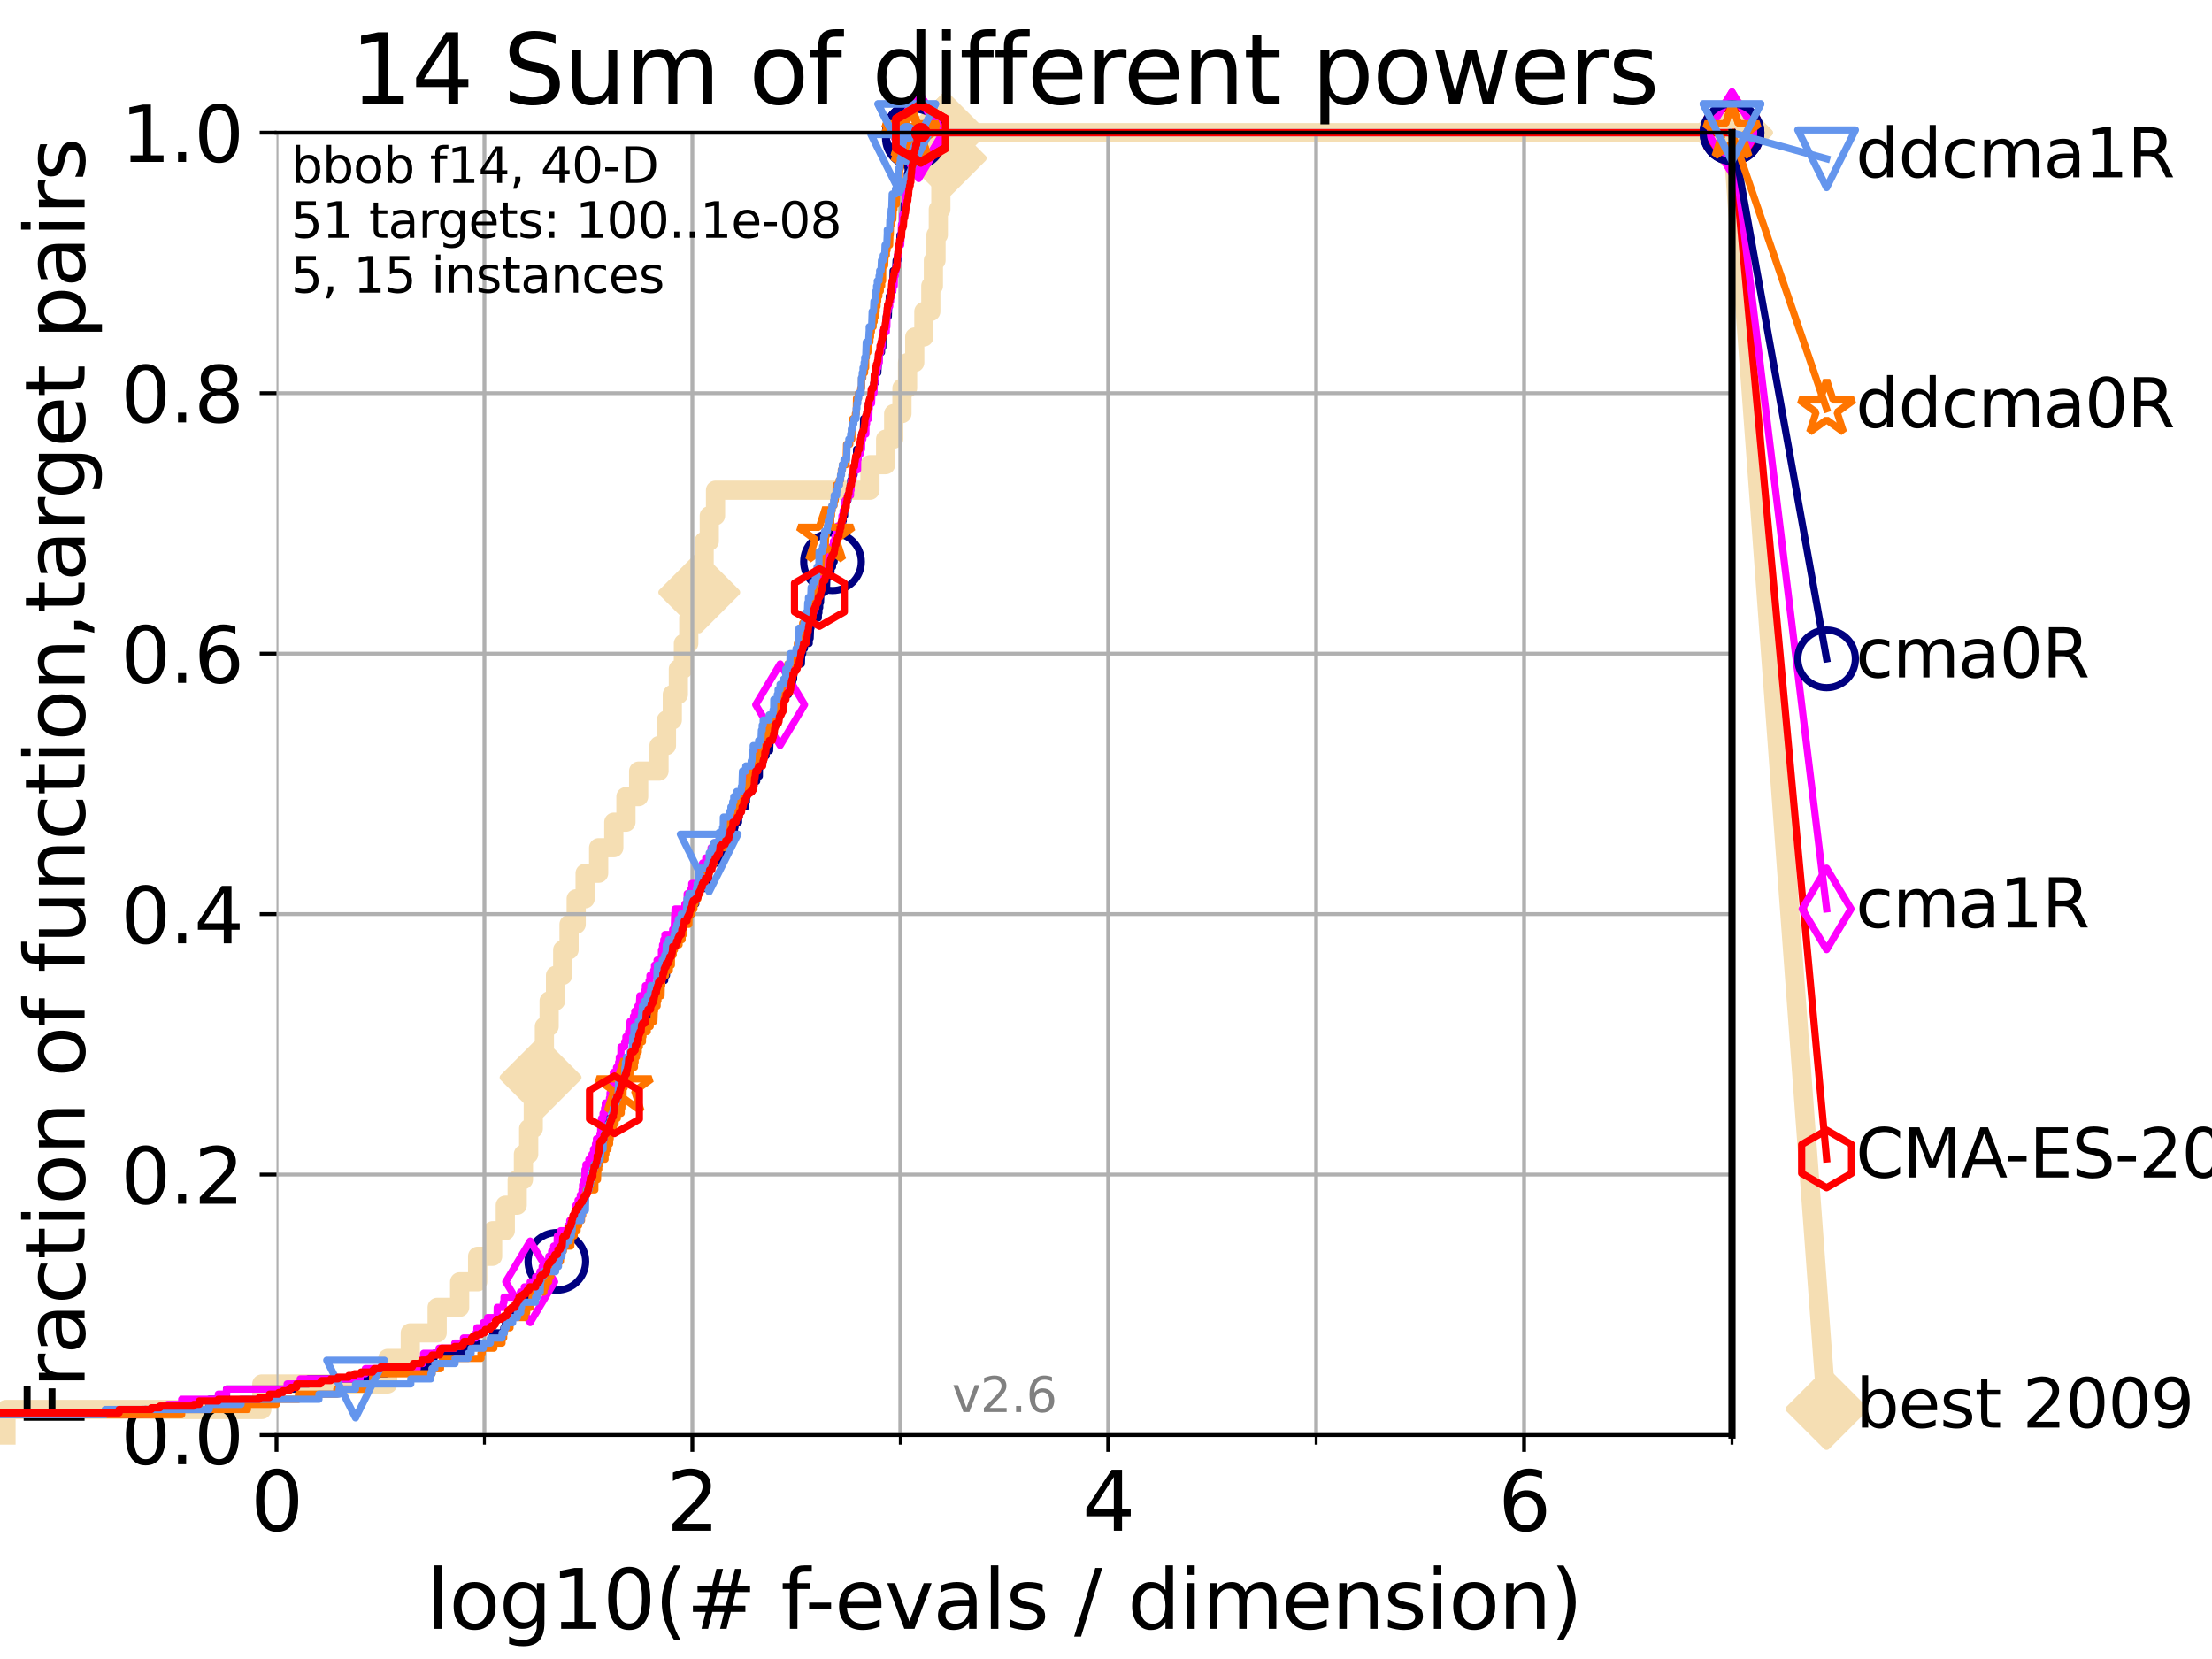 <?xml version="1.0" encoding="utf-8" standalone="no"?>
<!DOCTYPE svg PUBLIC "-//W3C//DTD SVG 1.1//EN"
  "http://www.w3.org/Graphics/SVG/1.1/DTD/svg11.dtd">
<svg xmlns:xlink="http://www.w3.org/1999/xlink" width="460.8pt" height="345.6pt" viewBox="0 0 460.8 345.6" xmlns="http://www.w3.org/2000/svg" version="1.1">
 <defs>
  <style type="text/css">*{stroke-linejoin: round; stroke-linecap: butt}</style>
 </defs>
 <g id="figure_1">
  <g id="patch_1">
   <path d="M 0 345.6 
L 460.8 345.6 
L 460.8 0 
L 0 0 
z
" style="fill: #ffffff"/>
  </g>
  <g id="axes_1">
   <g id="patch_2">
    <path d="M 57.6 298.944 
L 360.806 298.944 
L 360.806 27.648 
L 57.6 27.648 
z
" style="fill: #ffffff"/>
   </g>
   <g id="line2d_1">
    <path d="M 1.246 298.944 
L 1.246 293.624 
L 54.543 293.624 
L 54.543 288.305 
L 80.759 288.305 
L 80.759 282.985 
L 85.471 282.985 
L 85.471 277.666 
L 91.069 277.666 
L 91.069 272.346 
L 95.753 272.346 
L 95.753 267.027 
L 99.499 267.027 
L 99.499 261.707 
L 102.622 261.707 
L 102.622 256.388 
L 105.263 256.388 
L 105.263 251.068 
L 107.742 251.068 
L 107.742 245.749 
L 109.038 245.749 
L 109.038 240.429 
L 110.135 240.429 
L 110.135 235.11 
L 111.09 235.11 
L 111.09 229.79 
L 111.868 229.79 
L 111.868 224.471 
L 112.614 224.471 
L 112.614 219.151 
L 113.406 219.151 
L 113.406 213.832 
L 114.396 213.832 
L 114.396 208.512 
L 115.726 208.512 
L 115.726 203.192 
L 117.227 203.192 
L 117.227 197.873 
L 118.543 197.873 
L 118.543 192.553 
L 120.03 192.553 
L 120.03 187.234 
L 121.893 187.234 
L 121.893 181.914 
L 124.709 181.914 
L 124.709 176.595 
L 127.867 176.595 
L 127.867 171.275 
L 130.394 171.275 
L 130.394 165.956 
L 133.044 165.956 
L 133.044 160.636 
L 137.284 160.636 
L 137.284 155.317 
L 138.831 155.317 
L 138.831 149.997 
L 140.056 149.997 
L 140.056 144.678 
L 141.316 144.678 
L 141.316 139.358 
L 142.368 139.358 
L 142.368 134.039 
L 143.482 134.039 
L 143.482 128.719 
L 144.612 128.719 
L 144.612 123.4 
L 145.665 123.4 
L 145.665 118.08 
L 146.683 118.08 
L 146.683 112.76 
L 147.758 112.76 
L 147.758 107.441 
L 149.057 107.441 
L 149.057 102.121 
L 181.23 102.121 
L 181.23 96.802 
L 184.493 96.802 
L 184.493 91.482 
L 186.167 91.482 
L 186.167 86.163 
L 187.892 86.163 
L 187.892 80.843 
L 189.062 80.843 
L 189.062 75.524 
L 190.557 75.524 
L 190.557 70.204 
L 192.459 70.204 
L 192.459 64.885 
L 193.906 64.885 
L 193.906 59.565 
L 194.441 59.565 
L 194.441 54.246 
L 194.986 54.246 
L 194.986 48.926 
L 195.47 48.926 
L 195.47 43.607 
L 195.997 43.607 
L 195.997 38.287 
L 196.487 38.287 
L 196.487 32.968 
L 197.003 32.968 
L 197.003 27.648 
L 360.806 27.648 
" style="fill: none; stroke: #f5deb3; stroke-width: 4; stroke-linecap: square"/>
   </g>
   <g id="line2d_2">
    <defs>
     <path id="mbf40a11437" d="M -0 7.778 
L 7.778 0 
L 0 -7.778 
L -7.778 -0 
z
" style="stroke: #f5deb3; stroke-width: 1.5; stroke-linejoin: miter"/>
    </defs>
    <g>
     <use xlink:href="#mbf40a11437" x="112.614" y="224.471" style="fill: #f5deb3; stroke: #f5deb3; stroke-width: 1.5; stroke-linejoin: miter"/>
     <use xlink:href="#mbf40a11437" x="145.665" y="123.4" style="fill: #f5deb3; stroke: #f5deb3; stroke-width: 1.5; stroke-linejoin: miter"/>
     <use xlink:href="#mbf40a11437" x="197.003" y="32.968" style="fill: #f5deb3; stroke: #f5deb3; stroke-width: 1.5; stroke-linejoin: miter"/>
     <use xlink:href="#mbf40a11437" x="197.003" y="27.648" style="fill: #f5deb3; stroke: #f5deb3; stroke-width: 1.5; stroke-linejoin: miter"/>
     <use xlink:href="#mbf40a11437" x="197.003" y="27.648" style="fill: #f5deb3; stroke: #f5deb3; stroke-width: 1.5; stroke-linejoin: miter"/>
     <use xlink:href="#mbf40a11437" x="360.806" y="27.648" style="fill: #f5deb3; stroke: #f5deb3; stroke-width: 1.5; stroke-linejoin: miter"/>
    </g>
   </g>
   <g id="line2d_3">
    <path style="fill: none; stroke: #f5deb3; stroke-width: 4; stroke-linecap: square"/>
    <g/>
   </g>
   <g id="line2d_4">
    <path d="M 360.806 27.648 
L 380.515 293.518 
" style="fill: none; stroke: #f5deb3; stroke-width: 4; stroke-linecap: square"/>
    <g>
     <use xlink:href="#mbf40a11437" x="360.806" y="27.648" style="fill: #f5deb3; stroke: #f5deb3; stroke-width: 1.5; stroke-linejoin: miter"/>
     <use xlink:href="#mbf40a11437" x="380.515" y="293.518" style="fill: #f5deb3; stroke: #f5deb3; stroke-width: 1.5; stroke-linejoin: miter"/>
    </g>
   </g>
   <g id="matplotlib.axis_1">
    <g id="xtick_1">
     <g id="line2d_5">
      <path d="M 57.6 298.944 
L 57.6 27.648 
" clip-path="url(#pbc6f0d2663)" style="fill: none; stroke: #b0b0b0; stroke-width: 0.8; stroke-linecap: square"/>
     </g>
     <g id="line2d_6">
      <defs>
       <path id="m90bc00c7e6" d="M 0 0 
L 0 3.5 
" style="stroke: #000000; stroke-width: 0.8"/>
      </defs>
      <g>
       <use xlink:href="#m90bc00c7e6" x="57.6" y="298.944" style="stroke: #000000; stroke-width: 0.8"/>
      </g>
     </g>
     <g id="text_1">
      <!-- 0 -->
      <g transform="translate(52.192 318.861)scale(0.17 -0.17)">
       <defs>
        <path id="DejaVuSans-30" d="M 2034 4250 
Q 1547 4250 1301 3770 
Q 1056 3291 1056 2328 
Q 1056 1369 1301 889 
Q 1547 409 2034 409 
Q 2525 409 2770 889 
Q 3016 1369 3016 2328 
Q 3016 3291 2770 3770 
Q 2525 4250 2034 4250 
z
M 2034 4750 
Q 2819 4750 3233 4129 
Q 3647 3509 3647 2328 
Q 3647 1150 3233 529 
Q 2819 -91 2034 -91 
Q 1250 -91 836 529 
Q 422 1150 422 2328 
Q 422 3509 836 4129 
Q 1250 4750 2034 4750 
z
" transform="scale(0.016)"/>
       </defs>
       <use xlink:href="#DejaVuSans-30"/>
      </g>
     </g>
    </g>
    <g id="xtick_2">
     <g id="line2d_7">
      <path d="M 144.23 298.944 
L 144.23 27.648 
" clip-path="url(#pbc6f0d2663)" style="fill: none; stroke: #b0b0b0; stroke-width: 0.8; stroke-linecap: square"/>
     </g>
     <g id="line2d_8">
      <g>
       <use xlink:href="#m90bc00c7e6" x="144.23" y="298.944" style="stroke: #000000; stroke-width: 0.8"/>
      </g>
     </g>
     <g id="text_2">
      <!-- 2 -->
      <g transform="translate(138.822 318.861)scale(0.17 -0.17)">
       <defs>
        <path id="DejaVuSans-32" d="M 1228 531 
L 3431 531 
L 3431 0 
L 469 0 
L 469 531 
Q 828 903 1448 1529 
Q 2069 2156 2228 2338 
Q 2531 2678 2651 2914 
Q 2772 3150 2772 3378 
Q 2772 3750 2511 3984 
Q 2250 4219 1831 4219 
Q 1534 4219 1204 4116 
Q 875 4013 500 3803 
L 500 4441 
Q 881 4594 1212 4672 
Q 1544 4750 1819 4750 
Q 2544 4750 2975 4387 
Q 3406 4025 3406 3419 
Q 3406 3131 3298 2873 
Q 3191 2616 2906 2266 
Q 2828 2175 2409 1742 
Q 1991 1309 1228 531 
z
" transform="scale(0.016)"/>
       </defs>
       <use xlink:href="#DejaVuSans-32"/>
      </g>
     </g>
    </g>
    <g id="xtick_3">
     <g id="line2d_9">
      <path d="M 230.861 298.944 
L 230.861 27.648 
" clip-path="url(#pbc6f0d2663)" style="fill: none; stroke: #b0b0b0; stroke-width: 0.8; stroke-linecap: square"/>
     </g>
     <g id="line2d_10">
      <g>
       <use xlink:href="#m90bc00c7e6" x="230.861" y="298.944" style="stroke: #000000; stroke-width: 0.8"/>
      </g>
     </g>
     <g id="text_3">
      <!-- 4 -->
      <g transform="translate(225.453 318.861)scale(0.17 -0.17)">
       <defs>
        <path id="DejaVuSans-34" d="M 2419 4116 
L 825 1625 
L 2419 1625 
L 2419 4116 
z
M 2253 4666 
L 3047 4666 
L 3047 1625 
L 3713 1625 
L 3713 1100 
L 3047 1100 
L 3047 0 
L 2419 0 
L 2419 1100 
L 313 1100 
L 313 1709 
L 2253 4666 
z
" transform="scale(0.016)"/>
       </defs>
       <use xlink:href="#DejaVuSans-34"/>
      </g>
     </g>
    </g>
    <g id="xtick_4">
     <g id="line2d_11">
      <path d="M 317.491 298.944 
L 317.491 27.648 
" clip-path="url(#pbc6f0d2663)" style="fill: none; stroke: #b0b0b0; stroke-width: 0.8; stroke-linecap: square"/>
     </g>
     <g id="line2d_12">
      <g>
       <use xlink:href="#m90bc00c7e6" x="317.491" y="298.944" style="stroke: #000000; stroke-width: 0.8"/>
      </g>
     </g>
     <g id="text_4">
      <!-- 6 -->
      <g transform="translate(312.083 318.861)scale(0.17 -0.17)">
       <defs>
        <path id="DejaVuSans-36" d="M 2113 2584 
Q 1688 2584 1439 2293 
Q 1191 2003 1191 1497 
Q 1191 994 1439 701 
Q 1688 409 2113 409 
Q 2538 409 2786 701 
Q 3034 994 3034 1497 
Q 3034 2003 2786 2293 
Q 2538 2584 2113 2584 
z
M 3366 4563 
L 3366 3988 
Q 3128 4100 2886 4159 
Q 2644 4219 2406 4219 
Q 1781 4219 1451 3797 
Q 1122 3375 1075 2522 
Q 1259 2794 1537 2939 
Q 1816 3084 2150 3084 
Q 2853 3084 3261 2657 
Q 3669 2231 3669 1497 
Q 3669 778 3244 343 
Q 2819 -91 2113 -91 
Q 1303 -91 875 529 
Q 447 1150 447 2328 
Q 447 3434 972 4092 
Q 1497 4750 2381 4750 
Q 2619 4750 2861 4703 
Q 3103 4656 3366 4563 
z
" transform="scale(0.016)"/>
       </defs>
       <use xlink:href="#DejaVuSans-36"/>
      </g>
     </g>
    </g>
    <g id="xtick_5">
     <g id="line2d_13">
      <path d="M 100.915 298.944 
L 100.915 27.648 
" clip-path="url(#pbc6f0d2663)" style="fill: none; stroke: #b0b0b0; stroke-width: 0.8; stroke-linecap: square"/>
     </g>
     <g id="line2d_14">
      <defs>
       <path id="mdbf79b9f44" d="M 0 0 
L 0 2 
" style="stroke: #000000; stroke-width: 0.6"/>
      </defs>
      <g>
       <use xlink:href="#mdbf79b9f44" x="100.915" y="298.944" style="stroke: #000000; stroke-width: 0.6"/>
      </g>
     </g>
    </g>
    <g id="xtick_6">
     <g id="line2d_15">
      <path d="M 187.546 298.944 
L 187.546 27.648 
" clip-path="url(#pbc6f0d2663)" style="fill: none; stroke: #b0b0b0; stroke-width: 0.8; stroke-linecap: square"/>
     </g>
     <g id="line2d_16">
      <g>
       <use xlink:href="#mdbf79b9f44" x="187.546" y="298.944" style="stroke: #000000; stroke-width: 0.6"/>
      </g>
     </g>
    </g>
    <g id="xtick_7">
     <g id="line2d_17">
      <path d="M 274.176 298.944 
L 274.176 27.648 
" clip-path="url(#pbc6f0d2663)" style="fill: none; stroke: #b0b0b0; stroke-width: 0.8; stroke-linecap: square"/>
     </g>
     <g id="line2d_18">
      <g>
       <use xlink:href="#mdbf79b9f44" x="274.176" y="298.944" style="stroke: #000000; stroke-width: 0.6"/>
      </g>
     </g>
    </g>
    <g id="xtick_8">
     <g id="line2d_19">
      <path d="M 360.806 298.944 
L 360.806 27.648 
" clip-path="url(#pbc6f0d2663)" style="fill: none; stroke: #b0b0b0; stroke-width: 0.8; stroke-linecap: square"/>
     </g>
     <g id="line2d_20">
      <g>
       <use xlink:href="#mdbf79b9f44" x="360.806" y="298.944" style="stroke: #000000; stroke-width: 0.6"/>
      </g>
     </g>
    </g>
    <g id="text_5">
     <!-- log10(# f-evals / dimension) -->
     <g transform="translate(88.823 339.314)scale(0.17 -0.17)">
      <defs>
       <path id="DejaVuSans-6c" d="M 603 4863 
L 1178 4863 
L 1178 0 
L 603 0 
L 603 4863 
z
" transform="scale(0.016)"/>
       <path id="DejaVuSans-6f" d="M 1959 3097 
Q 1497 3097 1228 2736 
Q 959 2375 959 1747 
Q 959 1119 1226 758 
Q 1494 397 1959 397 
Q 2419 397 2687 759 
Q 2956 1122 2956 1747 
Q 2956 2369 2687 2733 
Q 2419 3097 1959 3097 
z
M 1959 3584 
Q 2709 3584 3137 3096 
Q 3566 2609 3566 1747 
Q 3566 888 3137 398 
Q 2709 -91 1959 -91 
Q 1206 -91 779 398 
Q 353 888 353 1747 
Q 353 2609 779 3096 
Q 1206 3584 1959 3584 
z
" transform="scale(0.016)"/>
       <path id="DejaVuSans-67" d="M 2906 1791 
Q 2906 2416 2648 2759 
Q 2391 3103 1925 3103 
Q 1463 3103 1205 2759 
Q 947 2416 947 1791 
Q 947 1169 1205 825 
Q 1463 481 1925 481 
Q 2391 481 2648 825 
Q 2906 1169 2906 1791 
z
M 3481 434 
Q 3481 -459 3084 -895 
Q 2688 -1331 1869 -1331 
Q 1566 -1331 1297 -1286 
Q 1028 -1241 775 -1147 
L 775 -588 
Q 1028 -725 1275 -790 
Q 1522 -856 1778 -856 
Q 2344 -856 2625 -561 
Q 2906 -266 2906 331 
L 2906 616 
Q 2728 306 2450 153 
Q 2172 0 1784 0 
Q 1141 0 747 490 
Q 353 981 353 1791 
Q 353 2603 747 3093 
Q 1141 3584 1784 3584 
Q 2172 3584 2450 3431 
Q 2728 3278 2906 2969 
L 2906 3500 
L 3481 3500 
L 3481 434 
z
" transform="scale(0.016)"/>
       <path id="DejaVuSans-31" d="M 794 531 
L 1825 531 
L 1825 4091 
L 703 3866 
L 703 4441 
L 1819 4666 
L 2450 4666 
L 2450 531 
L 3481 531 
L 3481 0 
L 794 0 
L 794 531 
z
" transform="scale(0.016)"/>
       <path id="DejaVuSans-28" d="M 1984 4856 
Q 1566 4138 1362 3434 
Q 1159 2731 1159 2009 
Q 1159 1288 1364 580 
Q 1569 -128 1984 -844 
L 1484 -844 
Q 1016 -109 783 600 
Q 550 1309 550 2009 
Q 550 2706 781 3412 
Q 1013 4119 1484 4856 
L 1984 4856 
z
" transform="scale(0.016)"/>
       <path id="DejaVuSans-23" d="M 3272 2816 
L 2363 2816 
L 2100 1772 
L 3016 1772 
L 3272 2816 
z
M 2803 4594 
L 2478 3297 
L 3391 3297 
L 3719 4594 
L 4219 4594 
L 3897 3297 
L 4872 3297 
L 4872 2816 
L 3775 2816 
L 3519 1772 
L 4513 1772 
L 4513 1294 
L 3397 1294 
L 3072 0 
L 2572 0 
L 2894 1294 
L 1978 1294 
L 1656 0 
L 1153 0 
L 1478 1294 
L 494 1294 
L 494 1772 
L 1594 1772 
L 1856 2816 
L 850 2816 
L 850 3297 
L 1978 3297 
L 2297 4594 
L 2803 4594 
z
" transform="scale(0.016)"/>
       <path id="DejaVuSans-20" transform="scale(0.016)"/>
       <path id="DejaVuSans-66" d="M 2375 4863 
L 2375 4384 
L 1825 4384 
Q 1516 4384 1395 4259 
Q 1275 4134 1275 3809 
L 1275 3500 
L 2222 3500 
L 2222 3053 
L 1275 3053 
L 1275 0 
L 697 0 
L 697 3053 
L 147 3053 
L 147 3500 
L 697 3500 
L 697 3744 
Q 697 4328 969 4595 
Q 1241 4863 1831 4863 
L 2375 4863 
z
" transform="scale(0.016)"/>
       <path id="DejaVuSans-2d" d="M 313 2009 
L 1997 2009 
L 1997 1497 
L 313 1497 
L 313 2009 
z
" transform="scale(0.016)"/>
       <path id="DejaVuSans-65" d="M 3597 1894 
L 3597 1613 
L 953 1613 
Q 991 1019 1311 708 
Q 1631 397 2203 397 
Q 2534 397 2845 478 
Q 3156 559 3463 722 
L 3463 178 
Q 3153 47 2828 -22 
Q 2503 -91 2169 -91 
Q 1331 -91 842 396 
Q 353 884 353 1716 
Q 353 2575 817 3079 
Q 1281 3584 2069 3584 
Q 2775 3584 3186 3129 
Q 3597 2675 3597 1894 
z
M 3022 2063 
Q 3016 2534 2758 2815 
Q 2500 3097 2075 3097 
Q 1594 3097 1305 2825 
Q 1016 2553 972 2059 
L 3022 2063 
z
" transform="scale(0.016)"/>
       <path id="DejaVuSans-76" d="M 191 3500 
L 800 3500 
L 1894 563 
L 2988 3500 
L 3597 3500 
L 2284 0 
L 1503 0 
L 191 3500 
z
" transform="scale(0.016)"/>
       <path id="DejaVuSans-61" d="M 2194 1759 
Q 1497 1759 1228 1600 
Q 959 1441 959 1056 
Q 959 750 1161 570 
Q 1363 391 1709 391 
Q 2188 391 2477 730 
Q 2766 1069 2766 1631 
L 2766 1759 
L 2194 1759 
z
M 3341 1997 
L 3341 0 
L 2766 0 
L 2766 531 
Q 2569 213 2275 61 
Q 1981 -91 1556 -91 
Q 1019 -91 701 211 
Q 384 513 384 1019 
Q 384 1609 779 1909 
Q 1175 2209 1959 2209 
L 2766 2209 
L 2766 2266 
Q 2766 2663 2505 2880 
Q 2244 3097 1772 3097 
Q 1472 3097 1187 3025 
Q 903 2953 641 2809 
L 641 3341 
Q 956 3463 1253 3523 
Q 1550 3584 1831 3584 
Q 2591 3584 2966 3190 
Q 3341 2797 3341 1997 
z
" transform="scale(0.016)"/>
       <path id="DejaVuSans-73" d="M 2834 3397 
L 2834 2853 
Q 2591 2978 2328 3040 
Q 2066 3103 1784 3103 
Q 1356 3103 1142 2972 
Q 928 2841 928 2578 
Q 928 2378 1081 2264 
Q 1234 2150 1697 2047 
L 1894 2003 
Q 2506 1872 2764 1633 
Q 3022 1394 3022 966 
Q 3022 478 2636 193 
Q 2250 -91 1575 -91 
Q 1294 -91 989 -36 
Q 684 19 347 128 
L 347 722 
Q 666 556 975 473 
Q 1284 391 1588 391 
Q 1994 391 2212 530 
Q 2431 669 2431 922 
Q 2431 1156 2273 1281 
Q 2116 1406 1581 1522 
L 1381 1569 
Q 847 1681 609 1914 
Q 372 2147 372 2553 
Q 372 3047 722 3315 
Q 1072 3584 1716 3584 
Q 2034 3584 2315 3537 
Q 2597 3491 2834 3397 
z
" transform="scale(0.016)"/>
       <path id="DejaVuSans-2f" d="M 1625 4666 
L 2156 4666 
L 531 -594 
L 0 -594 
L 1625 4666 
z
" transform="scale(0.016)"/>
       <path id="DejaVuSans-64" d="M 2906 2969 
L 2906 4863 
L 3481 4863 
L 3481 0 
L 2906 0 
L 2906 525 
Q 2725 213 2448 61 
Q 2172 -91 1784 -91 
Q 1150 -91 751 415 
Q 353 922 353 1747 
Q 353 2572 751 3078 
Q 1150 3584 1784 3584 
Q 2172 3584 2448 3432 
Q 2725 3281 2906 2969 
z
M 947 1747 
Q 947 1113 1208 752 
Q 1469 391 1925 391 
Q 2381 391 2643 752 
Q 2906 1113 2906 1747 
Q 2906 2381 2643 2742 
Q 2381 3103 1925 3103 
Q 1469 3103 1208 2742 
Q 947 2381 947 1747 
z
" transform="scale(0.016)"/>
       <path id="DejaVuSans-69" d="M 603 3500 
L 1178 3500 
L 1178 0 
L 603 0 
L 603 3500 
z
M 603 4863 
L 1178 4863 
L 1178 4134 
L 603 4134 
L 603 4863 
z
" transform="scale(0.016)"/>
       <path id="DejaVuSans-6d" d="M 3328 2828 
Q 3544 3216 3844 3400 
Q 4144 3584 4550 3584 
Q 5097 3584 5394 3201 
Q 5691 2819 5691 2113 
L 5691 0 
L 5113 0 
L 5113 2094 
Q 5113 2597 4934 2840 
Q 4756 3084 4391 3084 
Q 3944 3084 3684 2787 
Q 3425 2491 3425 1978 
L 3425 0 
L 2847 0 
L 2847 2094 
Q 2847 2600 2669 2842 
Q 2491 3084 2119 3084 
Q 1678 3084 1418 2786 
Q 1159 2488 1159 1978 
L 1159 0 
L 581 0 
L 581 3500 
L 1159 3500 
L 1159 2956 
Q 1356 3278 1631 3431 
Q 1906 3584 2284 3584 
Q 2666 3584 2933 3390 
Q 3200 3197 3328 2828 
z
" transform="scale(0.016)"/>
       <path id="DejaVuSans-6e" d="M 3513 2113 
L 3513 0 
L 2938 0 
L 2938 2094 
Q 2938 2591 2744 2837 
Q 2550 3084 2163 3084 
Q 1697 3084 1428 2787 
Q 1159 2491 1159 1978 
L 1159 0 
L 581 0 
L 581 3500 
L 1159 3500 
L 1159 2956 
Q 1366 3272 1645 3428 
Q 1925 3584 2291 3584 
Q 2894 3584 3203 3211 
Q 3513 2838 3513 2113 
z
" transform="scale(0.016)"/>
       <path id="DejaVuSans-29" d="M 513 4856 
L 1013 4856 
Q 1481 4119 1714 3412 
Q 1947 2706 1947 2009 
Q 1947 1309 1714 600 
Q 1481 -109 1013 -844 
L 513 -844 
Q 928 -128 1133 580 
Q 1338 1288 1338 2009 
Q 1338 2731 1133 3434 
Q 928 4138 513 4856 
z
" transform="scale(0.016)"/>
      </defs>
      <use xlink:href="#DejaVuSans-6c"/>
      <use xlink:href="#DejaVuSans-6f" x="27.783"/>
      <use xlink:href="#DejaVuSans-67" x="88.965"/>
      <use xlink:href="#DejaVuSans-31" x="152.441"/>
      <use xlink:href="#DejaVuSans-30" x="216.064"/>
      <use xlink:href="#DejaVuSans-28" x="279.688"/>
      <use xlink:href="#DejaVuSans-23" x="318.701"/>
      <use xlink:href="#DejaVuSans-20" x="402.49"/>
      <use xlink:href="#DejaVuSans-66" x="434.277"/>
      <use xlink:href="#DejaVuSans-2d" x="463.982"/>
      <use xlink:href="#DejaVuSans-65" x="500.066"/>
      <use xlink:href="#DejaVuSans-76" x="561.59"/>
      <use xlink:href="#DejaVuSans-61" x="620.77"/>
      <use xlink:href="#DejaVuSans-6c" x="682.049"/>
      <use xlink:href="#DejaVuSans-73" x="709.832"/>
      <use xlink:href="#DejaVuSans-20" x="761.932"/>
      <use xlink:href="#DejaVuSans-2f" x="793.719"/>
      <use xlink:href="#DejaVuSans-20" x="827.41"/>
      <use xlink:href="#DejaVuSans-64" x="859.197"/>
      <use xlink:href="#DejaVuSans-69" x="922.674"/>
      <use xlink:href="#DejaVuSans-6d" x="950.457"/>
      <use xlink:href="#DejaVuSans-65" x="1047.869"/>
      <use xlink:href="#DejaVuSans-6e" x="1109.393"/>
      <use xlink:href="#DejaVuSans-73" x="1172.771"/>
      <use xlink:href="#DejaVuSans-69" x="1224.871"/>
      <use xlink:href="#DejaVuSans-6f" x="1252.654"/>
      <use xlink:href="#DejaVuSans-6e" x="1313.836"/>
      <use xlink:href="#DejaVuSans-29" x="1377.215"/>
     </g>
    </g>
   </g>
   <g id="matplotlib.axis_2">
    <g id="ytick_1">
     <g id="line2d_21">
      <path d="M 57.6 298.944 
L 360.806 298.944 
" clip-path="url(#pbc6f0d2663)" style="fill: none; stroke: #b0b0b0; stroke-width: 0.8; stroke-linecap: square"/>
     </g>
     <g id="line2d_22">
      <defs>
       <path id="m7b566298d7" d="M 0 0 
L -3.5 0 
" style="stroke: #000000; stroke-width: 0.8"/>
      </defs>
      <g>
       <use xlink:href="#m7b566298d7" x="57.6" y="298.944" style="stroke: #000000; stroke-width: 0.8"/>
      </g>
     </g>
     <g id="text_6">
      <!-- 0.0 -->
      <g transform="translate(25.155 305.023)scale(0.16 -0.16)">
       <defs>
        <path id="DejaVuSans-2e" d="M 684 794 
L 1344 794 
L 1344 0 
L 684 0 
L 684 794 
z
" transform="scale(0.016)"/>
       </defs>
       <use xlink:href="#DejaVuSans-30"/>
       <use xlink:href="#DejaVuSans-2e" x="63.623"/>
       <use xlink:href="#DejaVuSans-30" x="95.41"/>
      </g>
     </g>
    </g>
    <g id="ytick_2">
     <g id="line2d_23">
      <path d="M 57.6 244.685 
L 360.806 244.685 
" clip-path="url(#pbc6f0d2663)" style="fill: none; stroke: #b0b0b0; stroke-width: 0.8; stroke-linecap: square"/>
     </g>
     <g id="line2d_24">
      <g>
       <use xlink:href="#m7b566298d7" x="57.6" y="244.685" style="stroke: #000000; stroke-width: 0.8"/>
      </g>
     </g>
     <g id="text_7">
      <!-- 0.2 -->
      <g transform="translate(25.155 250.764)scale(0.16 -0.16)">
       <use xlink:href="#DejaVuSans-30"/>
       <use xlink:href="#DejaVuSans-2e" x="63.623"/>
       <use xlink:href="#DejaVuSans-32" x="95.41"/>
      </g>
     </g>
    </g>
    <g id="ytick_3">
     <g id="line2d_25">
      <path d="M 57.6 190.426 
L 360.806 190.426 
" clip-path="url(#pbc6f0d2663)" style="fill: none; stroke: #b0b0b0; stroke-width: 0.8; stroke-linecap: square"/>
     </g>
     <g id="line2d_26">
      <g>
       <use xlink:href="#m7b566298d7" x="57.6" y="190.426" style="stroke: #000000; stroke-width: 0.8"/>
      </g>
     </g>
     <g id="text_8">
      <!-- 0.4 -->
      <g transform="translate(25.155 196.504)scale(0.16 -0.16)">
       <use xlink:href="#DejaVuSans-30"/>
       <use xlink:href="#DejaVuSans-2e" x="63.623"/>
       <use xlink:href="#DejaVuSans-34" x="95.41"/>
      </g>
     </g>
    </g>
    <g id="ytick_4">
     <g id="line2d_27">
      <path d="M 57.6 136.166 
L 360.806 136.166 
" clip-path="url(#pbc6f0d2663)" style="fill: none; stroke: #b0b0b0; stroke-width: 0.8; stroke-linecap: square"/>
     </g>
     <g id="line2d_28">
      <g>
       <use xlink:href="#m7b566298d7" x="57.6" y="136.166" style="stroke: #000000; stroke-width: 0.8"/>
      </g>
     </g>
     <g id="text_9">
      <!-- 0.6 -->
      <g transform="translate(25.155 142.245)scale(0.16 -0.16)">
       <use xlink:href="#DejaVuSans-30"/>
       <use xlink:href="#DejaVuSans-2e" x="63.623"/>
       <use xlink:href="#DejaVuSans-36" x="95.41"/>
      </g>
     </g>
    </g>
    <g id="ytick_5">
     <g id="line2d_29">
      <path d="M 57.6 81.907 
L 360.806 81.907 
" clip-path="url(#pbc6f0d2663)" style="fill: none; stroke: #b0b0b0; stroke-width: 0.8; stroke-linecap: square"/>
     </g>
     <g id="line2d_30">
      <g>
       <use xlink:href="#m7b566298d7" x="57.6" y="81.907" style="stroke: #000000; stroke-width: 0.8"/>
      </g>
     </g>
     <g id="text_10">
      <!-- 0.8 -->
      <g transform="translate(25.155 87.986)scale(0.16 -0.16)">
       <defs>
        <path id="DejaVuSans-38" d="M 2034 2216 
Q 1584 2216 1326 1975 
Q 1069 1734 1069 1313 
Q 1069 891 1326 650 
Q 1584 409 2034 409 
Q 2484 409 2743 651 
Q 3003 894 3003 1313 
Q 3003 1734 2745 1975 
Q 2488 2216 2034 2216 
z
M 1403 2484 
Q 997 2584 770 2862 
Q 544 3141 544 3541 
Q 544 4100 942 4425 
Q 1341 4750 2034 4750 
Q 2731 4750 3128 4425 
Q 3525 4100 3525 3541 
Q 3525 3141 3298 2862 
Q 3072 2584 2669 2484 
Q 3125 2378 3379 2068 
Q 3634 1759 3634 1313 
Q 3634 634 3220 271 
Q 2806 -91 2034 -91 
Q 1263 -91 848 271 
Q 434 634 434 1313 
Q 434 1759 690 2068 
Q 947 2378 1403 2484 
z
M 1172 3481 
Q 1172 3119 1398 2916 
Q 1625 2713 2034 2713 
Q 2441 2713 2670 2916 
Q 2900 3119 2900 3481 
Q 2900 3844 2670 4047 
Q 2441 4250 2034 4250 
Q 1625 4250 1398 4047 
Q 1172 3844 1172 3481 
z
" transform="scale(0.016)"/>
       </defs>
       <use xlink:href="#DejaVuSans-30"/>
       <use xlink:href="#DejaVuSans-2e" x="63.623"/>
       <use xlink:href="#DejaVuSans-38" x="95.41"/>
      </g>
     </g>
    </g>
    <g id="ytick_6">
     <g id="line2d_31">
      <path d="M 57.6 27.648 
L 360.806 27.648 
" clip-path="url(#pbc6f0d2663)" style="fill: none; stroke: #b0b0b0; stroke-width: 0.8; stroke-linecap: square"/>
     </g>
     <g id="line2d_32">
      <g>
       <use xlink:href="#m7b566298d7" x="57.6" y="27.648" style="stroke: #000000; stroke-width: 0.8"/>
      </g>
     </g>
     <g id="text_11">
      <!-- 1.0 -->
      <g transform="translate(25.155 33.727)scale(0.16 -0.16)">
       <use xlink:href="#DejaVuSans-31"/>
       <use xlink:href="#DejaVuSans-2e" x="63.623"/>
       <use xlink:href="#DejaVuSans-30" x="95.41"/>
      </g>
     </g>
    </g>
    <g id="text_12">
     <!-- Fraction of function,target pairs -->
     <g transform="translate(17.62 297.681)rotate(-90)scale(0.17 -0.17)">
      <defs>
       <path id="DejaVuSans-46" d="M 628 4666 
L 3309 4666 
L 3309 4134 
L 1259 4134 
L 1259 2759 
L 3109 2759 
L 3109 2228 
L 1259 2228 
L 1259 0 
L 628 0 
L 628 4666 
z
" transform="scale(0.016)"/>
       <path id="DejaVuSans-72" d="M 2631 2963 
Q 2534 3019 2420 3045 
Q 2306 3072 2169 3072 
Q 1681 3072 1420 2755 
Q 1159 2438 1159 1844 
L 1159 0 
L 581 0 
L 581 3500 
L 1159 3500 
L 1159 2956 
Q 1341 3275 1631 3429 
Q 1922 3584 2338 3584 
Q 2397 3584 2469 3576 
Q 2541 3569 2628 3553 
L 2631 2963 
z
" transform="scale(0.016)"/>
       <path id="DejaVuSans-63" d="M 3122 3366 
L 3122 2828 
Q 2878 2963 2633 3030 
Q 2388 3097 2138 3097 
Q 1578 3097 1268 2742 
Q 959 2388 959 1747 
Q 959 1106 1268 751 
Q 1578 397 2138 397 
Q 2388 397 2633 464 
Q 2878 531 3122 666 
L 3122 134 
Q 2881 22 2623 -34 
Q 2366 -91 2075 -91 
Q 1284 -91 818 406 
Q 353 903 353 1747 
Q 353 2603 823 3093 
Q 1294 3584 2113 3584 
Q 2378 3584 2631 3529 
Q 2884 3475 3122 3366 
z
" transform="scale(0.016)"/>
       <path id="DejaVuSans-74" d="M 1172 4494 
L 1172 3500 
L 2356 3500 
L 2356 3053 
L 1172 3053 
L 1172 1153 
Q 1172 725 1289 603 
Q 1406 481 1766 481 
L 2356 481 
L 2356 0 
L 1766 0 
Q 1100 0 847 248 
Q 594 497 594 1153 
L 594 3053 
L 172 3053 
L 172 3500 
L 594 3500 
L 594 4494 
L 1172 4494 
z
" transform="scale(0.016)"/>
       <path id="DejaVuSans-75" d="M 544 1381 
L 544 3500 
L 1119 3500 
L 1119 1403 
Q 1119 906 1312 657 
Q 1506 409 1894 409 
Q 2359 409 2629 706 
Q 2900 1003 2900 1516 
L 2900 3500 
L 3475 3500 
L 3475 0 
L 2900 0 
L 2900 538 
Q 2691 219 2414 64 
Q 2138 -91 1772 -91 
Q 1169 -91 856 284 
Q 544 659 544 1381 
z
M 1991 3584 
L 1991 3584 
z
" transform="scale(0.016)"/>
       <path id="DejaVuSans-2c" d="M 750 794 
L 1409 794 
L 1409 256 
L 897 -744 
L 494 -744 
L 750 256 
L 750 794 
z
" transform="scale(0.016)"/>
       <path id="DejaVuSans-70" d="M 1159 525 
L 1159 -1331 
L 581 -1331 
L 581 3500 
L 1159 3500 
L 1159 2969 
Q 1341 3281 1617 3432 
Q 1894 3584 2278 3584 
Q 2916 3584 3314 3078 
Q 3713 2572 3713 1747 
Q 3713 922 3314 415 
Q 2916 -91 2278 -91 
Q 1894 -91 1617 61 
Q 1341 213 1159 525 
z
M 3116 1747 
Q 3116 2381 2855 2742 
Q 2594 3103 2138 3103 
Q 1681 3103 1420 2742 
Q 1159 2381 1159 1747 
Q 1159 1113 1420 752 
Q 1681 391 2138 391 
Q 2594 391 2855 752 
Q 3116 1113 3116 1747 
z
" transform="scale(0.016)"/>
      </defs>
      <use xlink:href="#DejaVuSans-46"/>
      <use xlink:href="#DejaVuSans-72" x="50.27"/>
      <use xlink:href="#DejaVuSans-61" x="91.383"/>
      <use xlink:href="#DejaVuSans-63" x="152.662"/>
      <use xlink:href="#DejaVuSans-74" x="207.643"/>
      <use xlink:href="#DejaVuSans-69" x="246.852"/>
      <use xlink:href="#DejaVuSans-6f" x="274.635"/>
      <use xlink:href="#DejaVuSans-6e" x="335.816"/>
      <use xlink:href="#DejaVuSans-20" x="399.195"/>
      <use xlink:href="#DejaVuSans-6f" x="430.982"/>
      <use xlink:href="#DejaVuSans-66" x="492.164"/>
      <use xlink:href="#DejaVuSans-20" x="527.369"/>
      <use xlink:href="#DejaVuSans-66" x="559.156"/>
      <use xlink:href="#DejaVuSans-75" x="594.361"/>
      <use xlink:href="#DejaVuSans-6e" x="657.74"/>
      <use xlink:href="#DejaVuSans-63" x="721.119"/>
      <use xlink:href="#DejaVuSans-74" x="776.1"/>
      <use xlink:href="#DejaVuSans-69" x="815.309"/>
      <use xlink:href="#DejaVuSans-6f" x="843.092"/>
      <use xlink:href="#DejaVuSans-6e" x="904.273"/>
      <use xlink:href="#DejaVuSans-2c" x="967.652"/>
      <use xlink:href="#DejaVuSans-74" x="999.439"/>
      <use xlink:href="#DejaVuSans-61" x="1038.648"/>
      <use xlink:href="#DejaVuSans-72" x="1099.928"/>
      <use xlink:href="#DejaVuSans-67" x="1139.291"/>
      <use xlink:href="#DejaVuSans-65" x="1202.768"/>
      <use xlink:href="#DejaVuSans-74" x="1264.291"/>
      <use xlink:href="#DejaVuSans-20" x="1303.5"/>
      <use xlink:href="#DejaVuSans-70" x="1335.287"/>
      <use xlink:href="#DejaVuSans-61" x="1398.764"/>
      <use xlink:href="#DejaVuSans-69" x="1460.043"/>
      <use xlink:href="#DejaVuSans-72" x="1487.826"/>
      <use xlink:href="#DejaVuSans-73" x="1528.939"/>
     </g>
    </g>
   </g>
   <g id="line2d_33">
    <defs>
     <path id="mac0c8c73c6" d="M 0 1.5 
C 0.398 1.5 0.779 1.342 1.061 1.061 
C 1.342 0.779 1.5 0.398 1.5 0 
C 1.5 -0.398 1.342 -0.779 1.061 -1.061 
C 0.779 -1.342 0.398 -1.5 0 -1.5 
C -0.398 -1.5 -0.779 -1.342 -1.061 -1.061 
C -1.342 -0.779 -1.5 -0.398 -1.5 0 
C -1.5 0.398 -1.342 0.779 -1.061 1.061 
C -0.779 1.342 -0.398 1.5 0 1.5 
z
" style="stroke: #f5deb3"/>
    </defs>
    <g>
     <use xlink:href="#mac0c8c73c6" x="197.003" y="27.648" style="fill: #f5deb3; stroke: #f5deb3"/>
     <use xlink:href="#mac0c8c73c6" x="197.003" y="27.648" style="fill: #f5deb3; stroke: #f5deb3"/>
    </g>
   </g>
   <g id="line2d_34">
    <defs>
     <path id="m31119fb4e1" d="M 0 1.5 
C 0.398 1.5 0.779 1.342 1.061 1.061 
C 1.342 0.779 1.5 0.398 1.5 0 
C 1.5 -0.398 1.342 -0.779 1.061 -1.061 
C 0.779 -1.342 0.398 -1.5 0 -1.5 
C -0.398 -1.5 -0.779 -1.342 -1.061 -1.061 
C -1.342 -0.779 -1.5 -0.398 -1.5 0 
C -1.5 0.398 -1.342 0.779 -1.061 1.061 
C -0.779 1.342 -0.398 1.5 0 1.5 
z
" style="stroke: #000080"/>
    </defs>
    <g>
     <use xlink:href="#m31119fb4e1" x="190.473" y="27.648" style="fill: #000080; stroke: #000080"/>
     <use xlink:href="#m31119fb4e1" x="190.473" y="27.648" style="fill: #000080; stroke: #000080"/>
    </g>
   </g>
   <g id="line2d_35">
    <path d="M -1 294.688 
L 29.54 294.688 
L 29.54 293.624 
L 43.596 293.624 
L 43.596 291.497 
L 47.19 291.497 
L 47.19 289.369 
L 61.418 289.369 
L 61.418 288.305 
L 64.263 288.305 
L 64.263 287.241 
L 76.63 287.241 
L 76.63 286.177 
L 80.482 286.177 
L 80.482 285.113 
L 89.061 285.113 
L 89.061 284.049 
L 89.324 284.049 
L 89.324 282.985 
L 90.423 282.985 
L 90.423 281.922 
L 96.835 281.922 
L 96.835 280.858 
L 97.635 280.858 
L 97.635 279.794 
L 102.276 279.794 
L 102.276 278.73 
L 102.665 278.73 
L 102.665 277.666 
L 104.962 277.666 
L 104.962 276.602 
L 105.3 276.602 
L 105.3 275.538 
L 106.138 275.538 
L 106.138 274.474 
L 106.28 274.474 
L 106.28 273.41 
L 108.977 273.41 
L 108.977 272.346 
L 109.28 272.346 
L 109.28 271.282 
L 109.845 271.282 
L 109.845 270.219 
L 110.478 270.219 
L 110.478 269.155 
L 112.36 269.155 
L 112.386 267.027 
L 114.001 267.027 
L 114.001 265.963 
L 114.281 265.963 
L 114.281 264.899 
L 114.895 264.899 
L 114.895 263.835 
L 116.002 263.835 
L 116.002 262.771 
L 116.128 262.771 
L 116.128 261.707 
L 116.44 261.707 
L 116.44 260.643 
L 116.827 260.643 
L 116.827 259.579 
L 117.734 259.579 
L 117.83 257.452 
L 118.339 257.452 
L 118.339 256.388 
L 118.58 256.388 
L 118.58 255.324 
L 119.23 255.324 
L 119.23 254.26 
L 120.013 254.26 
L 120.013 253.196 
L 120.149 253.196 
L 120.149 252.132 
L 120.518 252.132 
L 120.518 251.068 
L 121.313 251.068 
L 121.361 248.94 
L 121.613 248.94 
L 121.613 247.877 
L 122.123 247.877 
L 122.123 246.813 
L 123.275 246.813 
L 123.275 245.749 
L 123.658 245.749 
L 123.658 244.685 
L 123.867 244.685 
L 123.867 243.621 
L 124.143 243.621 
L 124.143 242.557 
L 124.854 242.557 
L 124.933 240.429 
L 125.31 240.429 
L 125.31 239.365 
L 125.654 239.365 
L 125.654 238.301 
L 126.238 238.301 
L 126.238 237.237 
L 126.421 237.237 
L 126.421 236.174 
L 126.553 236.174 
L 126.661 232.982 
L 127.641 232.982 
L 127.641 231.918 
L 127.978 231.918 
L 127.978 230.854 
L 128.222 230.854 
L 128.222 229.79 
L 128.474 229.79 
L 128.474 228.726 
L 128.615 228.726 
L 128.679 226.598 
L 129.765 226.598 
L 129.765 225.534 
L 129.917 225.534 
L 129.917 224.471 
L 130.472 224.471 
L 130.56 222.343 
L 130.628 222.343 
L 130.628 221.279 
L 131.747 221.279 
L 131.857 219.151 
L 131.866 219.151 
L 131.866 218.087 
L 132.163 218.087 
L 132.163 217.023 
L 132.446 217.023 
L 132.446 215.959 
L 133.332 215.959 
L 133.357 213.832 
L 133.82 213.832 
L 133.894 211.704 
L 135.509 211.704 
L 135.509 210.64 
L 136.141 210.64 
L 136.141 209.576 
L 136.563 209.576 
L 136.591 207.448 
L 136.844 207.448 
L 136.844 206.384 
L 137.12 206.384 
L 137.12 205.32 
L 137.615 205.32 
L 137.615 204.256 
L 138.464 204.256 
L 138.464 203.192 
L 138.844 203.192 
L 138.844 202.129 
L 139.302 202.129 
L 139.302 201.065 
L 139.417 201.065 
L 139.52 198.937 
L 139.593 198.937 
L 139.593 197.873 
L 140.243 197.873 
L 140.243 196.809 
L 140.411 196.809 
L 140.411 195.745 
L 141.567 195.745 
L 141.627 193.617 
L 141.718 193.617 
L 141.718 192.553 
L 142.662 192.553 
L 142.662 191.49 
L 143.196 191.49 
L 143.196 190.426 
L 144.065 190.426 
L 144.065 189.362 
L 144.422 189.362 
L 144.422 188.298 
L 144.941 188.298 
L 144.941 187.234 
L 145.153 187.234 
L 145.153 186.17 
L 145.543 186.17 
L 145.543 185.106 
L 146.683 185.106 
L 146.683 184.042 
L 147.439 184.042 
L 147.439 182.978 
L 147.664 182.978 
L 147.668 180.85 
L 147.828 180.85 
L 147.828 179.787 
L 150.053 179.787 
L 150.053 178.723 
L 150.231 178.723 
L 150.231 177.659 
L 150.784 177.659 
L 150.784 176.595 
L 151.06 176.595 
L 151.06 175.531 
L 151.194 175.531 
L 151.194 174.467 
L 151.826 174.467 
L 151.826 173.403 
L 153.001 173.403 
L 153.001 172.339 
L 153.116 172.339 
L 153.116 171.275 
L 153.855 171.275 
L 153.855 170.211 
L 153.99 170.211 
L 153.99 169.147 
L 154.372 169.147 
L 154.372 168.084 
L 155.366 168.084 
L 155.366 167.02 
L 155.498 167.02 
L 155.498 165.956 
L 155.632 165.956 
L 155.632 164.892 
L 156.631 164.892 
L 156.631 163.828 
L 156.762 163.828 
L 156.762 162.764 
L 157.626 162.764 
L 157.626 161.7 
L 158.181 161.7 
L 158.203 159.572 
L 158.363 159.572 
L 158.363 158.508 
L 159.024 158.508 
L 159.024 157.445 
L 159.583 157.445 
L 159.583 156.381 
L 160.329 156.381 
L 160.415 154.253 
L 160.475 154.253 
L 160.475 153.189 
L 160.658 153.189 
L 160.658 152.125 
L 161.244 152.125 
L 161.244 151.061 
L 161.714 151.061 
L 161.714 149.997 
L 162.225 149.997 
L 162.315 146.805 
L 162.868 146.805 
L 162.868 145.742 
L 163.265 145.742 
L 163.265 144.678 
L 164.269 144.678 
L 164.269 143.614 
L 165.042 143.614 
L 165.123 141.486 
L 165.323 141.486 
L 165.362 139.358 
L 165.836 139.358 
L 165.836 138.294 
L 166.936 138.294 
L 167.011 136.166 
L 167.22 136.166 
L 167.22 135.102 
L 167.59 135.102 
L 167.59 134.039 
L 168.576 134.039 
L 168.576 132.975 
L 168.767 132.975 
L 168.851 130.847 
L 168.94 130.847 
L 168.94 129.783 
L 169.553 129.783 
L 169.553 128.719 
L 170.473 128.719 
L 170.473 127.655 
L 170.592 127.655 
L 170.592 126.591 
L 170.755 126.591 
L 170.755 125.527 
L 170.926 125.527 
L 171.026 123.4 
L 171.834 123.4 
L 171.834 122.336 
L 172.189 122.336 
L 172.258 120.208 
L 172.874 120.208 
L 172.874 119.144 
L 173.106 119.144 
L 173.106 118.08 
L 173.429 118.08 
L 173.429 117.016 
L 173.773 117.016 
L 173.777 114.888 
L 173.919 114.888 
L 173.919 113.824 
L 174.468 113.824 
L 174.546 111.697 
L 174.739 111.697 
L 174.739 110.633 
L 174.897 110.633 
L 174.897 109.569 
L 175.523 109.569 
L 175.523 108.505 
L 175.656 108.505 
L 175.656 107.441 
L 175.942 107.441 
L 175.946 105.313 
L 176.128 105.313 
L 176.128 104.249 
L 176.637 104.249 
L 176.637 103.185 
L 177.109 103.185 
L 177.111 101.058 
L 177.229 101.058 
L 177.229 99.994 
L 177.46 99.994 
L 177.46 98.93 
L 177.913 98.93 
L 177.913 97.866 
L 178.139 97.866 
L 178.212 95.738 
L 178.416 95.738 
L 178.447 93.61 
L 179.119 93.61 
L 179.119 92.546 
L 179.349 92.546 
L 179.349 91.482 
L 179.492 91.482 
L 179.492 90.418 
L 179.826 90.418 
L 179.917 87.227 
L 180.635 87.227 
L 180.689 85.099 
L 180.932 85.099 
L 180.932 84.035 
L 181.308 84.035 
L 181.308 82.971 
L 181.529 82.971 
L 181.529 81.907 
L 181.668 81.907 
L 181.668 80.843 
L 182.041 80.843 
L 182.041 79.779 
L 182.332 79.779 
L 182.379 77.652 
L 182.862 77.652 
L 182.969 75.524 
L 183.064 75.524 
L 183.152 73.396 
L 183.636 73.396 
L 183.636 72.332 
L 183.9 72.332 
L 183.914 70.204 
L 184.084 70.204 
L 184.084 69.14 
L 184.387 69.14 
L 184.387 68.076 
L 184.552 68.076 
L 184.621 65.949 
L 185.053 65.949 
L 185.125 63.821 
L 185.221 63.821 
L 185.254 61.693 
L 185.587 61.693 
L 185.587 60.629 
L 185.977 60.629 
L 186.056 56.373 
L 186.565 56.373 
L 186.67 54.246 
L 187.027 54.246 
L 187.027 53.182 
L 187.216 53.182 
L 187.259 51.054 
L 187.409 51.054 
L 187.498 48.926 
L 187.796 48.926 
L 187.853 46.798 
L 188.113 46.798 
L 188.16 44.67 
L 188.323 44.67 
L 188.373 42.543 
L 188.573 42.543 
L 188.643 39.351 
L 188.852 39.351 
L 188.852 38.287 
L 188.992 38.287 
L 189.025 36.159 
L 189.176 36.159 
L 189.176 35.095 
L 189.386 35.095 
L 189.386 34.031 
L 189.52 34.031 
L 189.599 31.904 
L 189.727 31.904 
L 189.727 30.84 
L 190.069 30.84 
L 190.139 28.712 
L 190.473 28.712 
L 190.473 27.648 
L 360.806 27.648 
L 360.806 27.648 
" style="fill: none; stroke: #000080; stroke-width: 1.5; stroke-linecap: square"/>
   </g>
   <g id="line2d_36">
    <defs>
     <path id="m08954d8a59" d="M 0 6 
C 1.591 6 3.117 5.368 4.243 4.243 
C 5.368 3.117 6 1.591 6 0 
C 6 -1.591 5.368 -3.117 4.243 -4.243 
C 3.117 -5.368 1.591 -6 0 -6 
C -1.591 -6 -3.117 -5.368 -4.243 -4.243 
C -5.368 -3.117 -6 -1.591 -6 0 
C -6 1.591 -5.368 3.117 -4.243 4.243 
C -3.117 5.368 -1.591 6 0 6 
z
" style="stroke: #000080; stroke-width: 1.5"/>
    </defs>
    <g>
     <use xlink:href="#m08954d8a59" x="116.002" y="262.771" style="fill-opacity: 0; stroke: #000080; stroke-width: 1.5"/>
     <use xlink:href="#m08954d8a59" x="173.429" y="117.016" style="fill-opacity: 0; stroke: #000080; stroke-width: 1.5"/>
     <use xlink:href="#m08954d8a59" x="190.473" y="28.712" style="fill-opacity: 0; stroke: #000080; stroke-width: 1.5"/>
     <use xlink:href="#m08954d8a59" x="190.473" y="27.648" style="fill-opacity: 0; stroke: #000080; stroke-width: 1.5"/>
     <use xlink:href="#m08954d8a59" x="190.473" y="27.648" style="fill-opacity: 0; stroke: #000080; stroke-width: 1.5"/>
     <use xlink:href="#m08954d8a59" x="360.806" y="27.648" style="fill-opacity: 0; stroke: #000080; stroke-width: 1.5"/>
    </g>
   </g>
   <g id="line2d_37">
    <path style="fill: none; stroke: #000080; stroke-width: 1.5; stroke-linecap: square"/>
    <g/>
   </g>
   <g id="line2d_38">
    <defs>
     <path id="m55d214ff1e" d="M 0 1.5 
C 0.398 1.5 0.779 1.342 1.061 1.061 
C 1.342 0.779 1.5 0.398 1.5 0 
C 1.5 -0.398 1.342 -0.779 1.061 -1.061 
C 0.779 -1.342 0.398 -1.5 0 -1.5 
C -0.398 -1.5 -0.779 -1.342 -1.061 -1.061 
C -1.342 -0.779 -1.5 -0.398 -1.5 0 
C -1.5 0.398 -1.342 0.779 -1.061 1.061 
C -0.779 1.342 -0.398 1.5 0 1.5 
z
" style="stroke: #ff00ff"/>
    </defs>
    <g>
     <use xlink:href="#m55d214ff1e" x="191.381" y="27.648" style="fill: #ff00ff; stroke: #ff00ff"/>
     <use xlink:href="#m55d214ff1e" x="191.381" y="27.648" style="fill: #ff00ff; stroke: #ff00ff"/>
    </g>
   </g>
   <g id="line2d_39">
    <path d="M -1 294.688 
L 31.522 294.688 
L 31.522 293.624 
L 34.951 293.624 
L 34.951 292.561 
L 37.851 292.561 
L 37.851 291.497 
L 45.479 291.497 
L 45.479 290.433 
L 47.19 290.433 
L 47.19 289.369 
L 59.816 289.369 
L 59.816 288.305 
L 62.535 288.305 
L 62.535 287.241 
L 75.024 287.241 
L 75.024 286.177 
L 76.11 286.177 
L 76.11 285.113 
L 86.911 285.113 
L 86.911 284.049 
L 88.063 284.049 
L 88.063 282.985 
L 88.249 282.985 
L 88.249 281.922 
L 91.462 281.922 
L 91.462 280.858 
L 94.736 280.858 
L 94.736 279.794 
L 96.54 279.794 
L 96.54 278.73 
L 99.141 278.73 
L 99.141 277.666 
L 99.347 277.666 
L 99.347 276.602 
L 100.679 276.602 
L 100.679 275.538 
L 101.562 275.538 
L 101.562 274.474 
L 103.544 274.474 
L 103.585 272.346 
L 104.848 272.346 
L 104.848 271.282 
L 105 271.282 
L 105 270.219 
L 108.417 270.219 
L 108.417 269.155 
L 109.22 269.155 
L 109.22 268.091 
L 110.449 268.091 
L 110.449 267.027 
L 111.576 267.027 
L 111.576 265.963 
L 112.462 265.963 
L 112.462 264.899 
L 112.94 264.899 
L 112.94 263.835 
L 113.742 263.835 
L 113.742 262.771 
L 114.327 262.771 
L 114.327 261.707 
L 114.917 261.707 
L 114.917 260.643 
L 115.337 260.643 
L 115.337 259.579 
L 116.044 259.579 
L 116.107 257.452 
L 116.787 257.452 
L 116.787 256.388 
L 118.321 256.388 
L 118.321 255.324 
L 118.69 255.324 
L 118.69 254.26 
L 119.39 254.26 
L 119.39 253.196 
L 119.911 253.196 
L 119.979 251.068 
L 120.418 251.068 
L 120.418 250.004 
L 120.895 250.004 
L 120.895 248.94 
L 121.25 248.94 
L 121.25 247.877 
L 121.361 247.877 
L 121.361 246.813 
L 121.644 246.813 
L 121.644 245.749 
L 121.846 245.749 
L 121.862 243.621 
L 122.062 243.621 
L 122.062 242.557 
L 122.663 242.557 
L 122.663 241.493 
L 123.318 241.493 
L 123.318 240.429 
L 123.644 240.429 
L 123.644 239.365 
L 124.047 239.365 
L 124.047 238.301 
L 124.252 238.301 
L 124.252 237.237 
L 124.985 237.237 
L 124.985 236.174 
L 125.129 236.174 
L 125.155 234.046 
L 125.297 234.046 
L 125.297 232.982 
L 125.628 232.982 
L 125.628 231.918 
L 125.942 231.918 
L 125.942 230.854 
L 126.09 230.854 
L 126.09 229.79 
L 126.958 229.79 
L 126.958 228.726 
L 127.076 228.726 
L 127.076 227.662 
L 127.262 227.662 
L 127.262 226.598 
L 127.492 226.598 
L 127.492 225.534 
L 127.641 225.534 
L 127.641 224.471 
L 127.777 224.471 
L 127.777 223.407 
L 128.43 223.407 
L 128.43 222.343 
L 128.872 222.343 
L 128.872 221.279 
L 129.01 221.279 
L 129.01 220.215 
L 129.345 220.215 
L 129.365 218.087 
L 130.127 218.087 
L 130.127 217.023 
L 130.384 217.023 
L 130.384 215.959 
L 130.945 215.959 
L 130.945 214.895 
L 131.163 214.895 
L 131.257 212.768 
L 131.956 212.768 
L 131.956 211.704 
L 132.234 211.704 
L 132.234 210.64 
L 132.864 210.64 
L 132.864 209.576 
L 133.18 209.576 
L 133.289 207.448 
L 134.281 207.448 
L 134.281 206.384 
L 134.448 206.384 
L 134.448 205.32 
L 135.215 205.32 
L 135.215 204.256 
L 135.396 204.256 
L 135.396 203.192 
L 136.17 203.192 
L 136.17 202.129 
L 136.35 202.129 
L 136.35 201.065 
L 136.885 201.065 
L 136.885 200.001 
L 137.794 200.001 
L 137.794 197.873 
L 138.025 197.873 
L 138.025 196.809 
L 138.272 196.809 
L 138.272 195.745 
L 138.522 195.745 
L 138.522 194.681 
L 140.127 194.681 
L 140.127 193.617 
L 140.463 193.617 
L 140.554 190.426 
L 140.617 190.426 
L 140.617 189.362 
L 142.677 189.362 
L 142.677 188.298 
L 143.131 188.298 
L 143.156 186.17 
L 143.956 186.17 
L 143.956 185.106 
L 144.112 185.106 
L 144.112 184.042 
L 145.569 184.042 
L 145.569 182.978 
L 145.761 182.978 
L 145.761 181.914 
L 146.287 181.914 
L 146.362 179.787 
L 147.018 179.787 
L 147.018 178.723 
L 148.086 178.723 
L 148.136 176.595 
L 148.977 176.595 
L 148.977 175.531 
L 150.657 175.531 
L 150.657 174.467 
L 150.886 174.467 
L 150.932 171.275 
L 151.989 171.275 
L 151.989 170.211 
L 152.915 170.211 
L 152.915 169.147 
L 153.128 169.147 
L 153.128 168.084 
L 153.442 168.084 
L 153.442 167.02 
L 154.4 167.02 
L 154.4 165.956 
L 154.52 165.956 
L 154.52 164.892 
L 155.185 164.892 
L 155.24 162.764 
L 155.361 162.764 
L 155.361 161.7 
L 156.362 161.7 
L 156.362 160.636 
L 156.784 160.636 
L 156.784 159.572 
L 156.949 159.572 
L 156.949 158.508 
L 157.688 158.508 
L 157.688 157.445 
L 158.421 157.445 
L 158.421 156.381 
L 158.584 156.381 
L 158.584 155.317 
L 158.789 155.317 
L 158.789 154.253 
L 159.226 154.253 
L 159.226 153.189 
L 160.285 153.189 
L 160.353 151.061 
L 160.822 151.061 
L 160.822 149.997 
L 161.615 149.997 
L 161.615 148.933 
L 162.239 148.933 
L 162.277 146.805 
L 162.517 146.805 
L 162.517 145.742 
L 162.692 145.742 
L 162.692 144.678 
L 163.381 144.678 
L 163.381 143.614 
L 163.726 143.614 
L 163.726 142.55 
L 164.008 142.55 
L 164.008 141.486 
L 164.259 141.486 
L 164.259 140.422 
L 164.922 140.422 
L 165.025 138.294 
L 166.105 138.294 
L 166.105 137.23 
L 166.416 137.23 
L 166.42 135.102 
L 166.673 135.102 
L 166.673 134.039 
L 166.91 134.039 
L 166.91 132.975 
L 167.877 132.975 
L 167.971 130.847 
L 168.28 130.847 
L 168.28 129.783 
L 168.573 129.783 
L 168.573 128.719 
L 168.721 128.719 
L 168.721 127.655 
L 169.491 127.655 
L 169.491 126.591 
L 169.931 126.591 
L 169.931 125.527 
L 170.06 125.527 
L 170.06 124.463 
L 170.197 124.463 
L 170.197 123.4 
L 170.839 123.4 
L 170.839 122.336 
L 171.103 122.336 
L 171.103 121.272 
L 171.306 121.272 
L 171.306 120.208 
L 171.495 120.208 
L 171.495 119.144 
L 171.74 119.144 
L 171.74 118.08 
L 172.286 118.08 
L 172.286 117.016 
L 172.401 117.016 
L 172.401 115.952 
L 172.715 115.952 
L 172.715 114.888 
L 173.294 114.888 
L 173.294 113.824 
L 173.612 113.824 
L 173.612 112.76 
L 173.963 112.76 
L 173.963 111.697 
L 174.296 111.697 
L 174.296 110.633 
L 174.534 110.633 
L 174.534 109.569 
L 175.363 109.569 
L 175.395 107.441 
L 175.632 107.441 
L 175.632 106.377 
L 175.941 106.377 
L 175.941 105.313 
L 176.083 105.313 
L 176.083 104.249 
L 176.558 104.249 
L 176.558 103.185 
L 177.182 103.185 
L 177.182 102.121 
L 177.294 102.121 
L 177.353 99.994 
L 177.719 99.994 
L 177.805 97.866 
L 178.649 97.866 
L 178.675 95.738 
L 178.771 95.738 
L 178.771 94.674 
L 179.16 94.674 
L 179.16 93.61 
L 179.474 93.61 
L 179.516 91.482 
L 179.745 91.482 
L 179.745 90.418 
L 180.376 90.418 
L 180.395 88.291 
L 180.531 88.291 
L 180.531 87.227 
L 180.974 87.227 
L 181.033 85.099 
L 181.102 85.099 
L 181.102 84.035 
L 181.554 84.035 
L 181.634 81.907 
L 182.057 81.907 
L 182.14 79.779 
L 182.238 79.779 
L 182.238 78.715 
L 182.428 78.715 
L 182.428 77.652 
L 182.661 77.652 
L 182.661 76.588 
L 182.899 76.588 
L 182.899 75.524 
L 183.163 75.524 
L 183.18 73.396 
L 183.47 73.396 
L 183.47 72.332 
L 183.73 72.332 
L 183.761 70.204 
L 183.842 70.204 
L 183.842 69.14 
L 184.628 69.14 
L 184.628 68.076 
L 184.74 68.076 
L 184.796 64.885 
L 184.987 64.885 
L 184.987 63.821 
L 185.344 63.821 
L 185.344 62.757 
L 185.531 62.757 
L 185.531 61.693 
L 185.718 61.693 
L 185.718 60.629 
L 185.988 60.629 
L 185.988 59.565 
L 186.28 59.565 
L 186.317 57.437 
L 186.487 57.437 
L 186.487 56.373 
L 186.689 56.373 
L 186.689 55.31 
L 186.918 55.31 
L 186.931 53.182 
L 187.252 53.182 
L 187.267 51.054 
L 187.623 51.054 
L 187.732 48.926 
L 187.743 48.926 
L 187.789 46.798 
L 188.03 46.798 
L 188.047 44.67 
L 188.522 44.67 
L 188.535 42.543 
L 188.66 42.543 
L 188.744 39.351 
L 189.007 39.351 
L 189.007 38.287 
L 189.312 38.287 
L 189.312 37.223 
L 189.459 37.223 
L 189.459 36.159 
L 189.808 36.159 
L 189.881 34.031 
L 189.947 34.031 
L 189.947 32.968 
L 190.07 32.968 
L 190.07 31.904 
L 190.576 31.904 
L 190.607 29.776 
L 190.711 29.776 
L 190.711 28.712 
L 191.381 28.712 
L 191.381 27.648 
L 360.806 27.648 
L 360.806 27.648 
" style="fill: none; stroke: #ff00ff; stroke-width: 1.5; stroke-linecap: square"/>
   </g>
   <g id="line2d_40">
    <defs>
     <path id="mf8d929a88a" d="M -0 8.485 
L 5.091 0 
L 0 -8.485 
L -5.091 -0 
z
" style="stroke: #ff00ff; stroke-width: 1.5; stroke-linejoin: miter"/>
    </defs>
    <g>
     <use xlink:href="#mf8d929a88a" x="110.449" y="267.027" style="fill-opacity: 0; stroke: #ff00ff; stroke-width: 1.5; stroke-linejoin: miter"/>
     <use xlink:href="#mf8d929a88a" x="162.517" y="146.805" style="fill-opacity: 0; stroke: #ff00ff; stroke-width: 1.5; stroke-linejoin: miter"/>
     <use xlink:href="#mf8d929a88a" x="191.381" y="28.712" style="fill-opacity: 0; stroke: #ff00ff; stroke-width: 1.5; stroke-linejoin: miter"/>
     <use xlink:href="#mf8d929a88a" x="191.381" y="27.648" style="fill-opacity: 0; stroke: #ff00ff; stroke-width: 1.5; stroke-linejoin: miter"/>
     <use xlink:href="#mf8d929a88a" x="191.381" y="27.648" style="fill-opacity: 0; stroke: #ff00ff; stroke-width: 1.5; stroke-linejoin: miter"/>
     <use xlink:href="#mf8d929a88a" x="360.806" y="27.648" style="fill-opacity: 0; stroke: #ff00ff; stroke-width: 1.5; stroke-linejoin: miter"/>
    </g>
   </g>
   <g id="line2d_41">
    <path style="fill: none; stroke: #ff00ff; stroke-width: 1.5; stroke-linecap: square"/>
    <g/>
   </g>
   <g id="line2d_42">
    <defs>
     <path id="m6d6b6353ae" d="M 0 1.5 
C 0.398 1.5 0.779 1.342 1.061 1.061 
C 1.342 0.779 1.5 0.398 1.5 0 
C 1.5 -0.398 1.342 -0.779 1.061 -1.061 
C 0.779 -1.342 0.398 -1.5 0 -1.5 
C -0.398 -1.5 -0.779 -1.342 -1.061 -1.061 
C -1.342 -0.779 -1.5 -0.398 -1.5 0 
C -1.5 0.398 -1.342 0.779 -1.061 1.061 
C -0.779 1.342 -0.398 1.5 0 1.5 
z
" style="stroke: #ff7500"/>
    </defs>
    <g>
     <use xlink:href="#m6d6b6353ae" x="189.777" y="27.648" style="fill: #ff7500; stroke: #ff7500"/>
     <use xlink:href="#m6d6b6353ae" x="189.777" y="27.648" style="fill: #ff7500; stroke: #ff7500"/>
    </g>
   </g>
   <g id="line2d_43">
    <path d="M -1 294.688 
L 37.851 294.688 
L 37.851 293.624 
L 51.551 293.624 
L 51.551 292.561 
L 57.6 292.561 
L 57.6 291.497 
L 62.17 291.497 
L 62.17 290.433 
L 70.163 290.433 
L 70.163 289.369 
L 76.285 289.369 
L 76.285 288.305 
L 77.629 288.305 
L 77.629 286.177 
L 90.008 286.177 
L 90.008 285.113 
L 91.77 285.113 
L 91.77 284.049 
L 92.149 284.049 
L 92.149 282.985 
L 100.196 282.985 
L 100.196 281.922 
L 100.439 281.922 
L 100.439 280.858 
L 102.878 280.858 
L 102.878 279.794 
L 104.579 279.794 
L 104.579 278.73 
L 104.924 278.73 
L 104.924 277.666 
L 105.075 277.666 
L 105.075 276.602 
L 106.244 276.602 
L 106.244 275.538 
L 106.63 275.538 
L 106.63 274.474 
L 109.341 274.474 
L 109.341 273.41 
L 109.727 273.41 
L 109.727 272.346 
L 110.506 272.346 
L 110.506 271.282 
L 110.786 271.282 
L 110.869 269.155 
L 113.309 269.155 
L 113.309 268.091 
L 113.765 268.091 
L 113.765 267.027 
L 114.304 267.027 
L 114.304 265.963 
L 114.737 265.963 
L 114.737 264.899 
L 115.271 264.899 
L 115.271 263.835 
L 115.747 263.835 
L 115.747 262.771 
L 116.746 262.771 
L 116.847 260.643 
L 117.345 260.643 
L 117.345 259.579 
L 118.908 259.579 
L 118.944 257.452 
L 119.617 257.452 
L 119.617 256.388 
L 120.217 256.388 
L 120.217 255.324 
L 120.534 255.324 
L 120.534 254.26 
L 121.138 254.26 
L 121.138 253.196 
L 121.377 253.196 
L 121.377 252.132 
L 121.722 252.132 
L 121.8 248.94 
L 122.107 248.94 
L 122.107 247.877 
L 123.909 247.877 
L 123.922 245.749 
L 124.468 245.749 
L 124.549 243.621 
L 124.735 243.621 
L 124.735 242.557 
L 124.867 242.557 
L 124.867 241.493 
L 126.041 241.493 
L 126.041 240.429 
L 126.213 240.429 
L 126.213 239.365 
L 126.661 239.365 
L 126.661 238.301 
L 126.994 238.301 
L 126.994 237.237 
L 127.111 237.237 
L 127.111 236.174 
L 127.262 236.174 
L 127.262 235.11 
L 127.799 235.11 
L 127.799 234.046 
L 128.134 234.046 
L 128.134 232.982 
L 128.593 232.982 
L 128.593 231.918 
L 129.407 231.918 
L 129.407 230.854 
L 129.541 230.854 
L 129.612 228.726 
L 129.775 228.726 
L 129.806 226.598 
L 130.027 226.598 
L 130.027 225.534 
L 131.021 225.534 
L 131.021 224.471 
L 131.163 224.471 
L 131.163 223.407 
L 131.378 223.407 
L 131.378 222.343 
L 132.163 222.343 
L 132.163 221.279 
L 132.305 221.279 
L 132.305 220.215 
L 132.587 220.215 
L 132.587 219.151 
L 132.967 219.151 
L 132.967 218.087 
L 133.188 218.087 
L 133.188 217.023 
L 133.829 217.023 
L 133.829 215.959 
L 133.943 215.959 
L 133.943 214.895 
L 134.831 214.895 
L 134.831 213.832 
L 135.449 213.832 
L 135.449 212.768 
L 136.213 212.768 
L 136.307 210.64 
L 136.357 210.64 
L 136.357 209.576 
L 136.892 209.576 
L 136.892 208.512 
L 137.058 208.512 
L 137.058 207.448 
L 137.708 207.448 
L 137.761 205.32 
L 137.854 205.32 
L 137.9 203.192 
L 138.655 203.192 
L 138.655 202.129 
L 139.435 202.129 
L 139.435 201.065 
L 139.856 201.065 
L 139.873 198.937 
L 140.237 198.937 
L 140.237 197.873 
L 140.514 197.873 
L 140.514 196.809 
L 141.464 196.809 
L 141.464 195.745 
L 142.096 195.745 
L 142.096 194.681 
L 142.373 194.681 
L 142.451 192.553 
L 143.507 192.553 
L 143.55 190.426 
L 144.084 190.426 
L 144.084 189.362 
L 144.552 189.362 
L 144.552 188.298 
L 144.818 188.298 
L 144.818 187.234 
L 145.393 187.234 
L 145.393 186.17 
L 145.817 186.17 
L 145.817 185.106 
L 146.24 185.106 
L 146.24 184.042 
L 146.4 184.042 
L 146.4 182.978 
L 147.031 182.978 
L 147.031 181.914 
L 147.781 181.914 
L 147.781 180.85 
L 148.288 180.85 
L 148.288 179.787 
L 148.83 179.787 
L 148.83 178.723 
L 149.024 178.723 
L 149.024 177.659 
L 149.496 177.659 
L 149.496 176.595 
L 150.83 176.595 
L 150.83 175.531 
L 151.113 175.531 
L 151.113 174.467 
L 151.375 174.467 
L 151.471 172.339 
L 152.113 172.339 
L 152.113 171.275 
L 152.653 171.275 
L 152.653 170.211 
L 153.597 170.211 
L 153.597 169.147 
L 153.776 169.147 
L 153.776 168.084 
L 153.889 168.084 
L 153.889 167.02 
L 154.187 167.02 
L 154.187 165.956 
L 154.76 165.956 
L 154.76 164.892 
L 155.658 164.892 
L 155.658 163.828 
L 155.95 163.828 
L 155.95 162.764 
L 156.176 162.764 
L 156.176 161.7 
L 156.866 161.7 
L 156.866 160.636 
L 157.281 160.636 
L 157.302 158.508 
L 157.67 158.508 
L 157.67 157.445 
L 158.538 157.445 
L 158.634 155.317 
L 159.041 155.317 
L 159.041 154.253 
L 159.592 154.253 
L 159.592 153.189 
L 159.925 153.189 
L 159.925 152.125 
L 160.391 152.125 
L 160.391 151.061 
L 160.682 151.061 
L 160.682 149.997 
L 161.095 149.997 
L 161.095 148.933 
L 161.373 148.933 
L 161.373 147.869 
L 161.866 147.869 
L 161.866 146.805 
L 162.118 146.805 
L 162.118 145.742 
L 162.441 145.742 
L 162.441 144.678 
L 162.899 144.678 
L 162.906 142.55 
L 163.985 142.55 
L 164.08 139.358 
L 164.113 139.358 
L 164.113 138.294 
L 165.231 138.294 
L 165.231 137.23 
L 165.458 137.23 
L 165.458 136.166 
L 165.959 136.166 
L 165.959 135.102 
L 166.12 135.102 
L 166.12 134.039 
L 166.369 134.039 
L 166.369 132.975 
L 166.782 132.975 
L 166.782 131.911 
L 167.114 131.911 
L 167.222 129.783 
L 167.798 129.783 
L 167.889 127.655 
L 168.484 127.655 
L 168.563 125.527 
L 168.876 125.527 
L 168.876 124.463 
L 169.197 124.463 
L 169.197 123.4 
L 169.658 123.4 
L 169.658 122.336 
L 169.789 122.336 
L 169.789 121.272 
L 170.117 121.272 
L 170.147 119.144 
L 170.943 119.144 
L 170.943 118.08 
L 171.075 118.08 
L 171.184 115.952 
L 171.23 115.952 
L 171.23 114.888 
L 171.688 114.888 
L 171.688 113.824 
L 171.906 113.824 
L 172.008 111.697 
L 172.113 111.697 
L 172.113 110.633 
L 172.395 110.633 
L 172.395 109.569 
L 172.598 109.569 
L 172.598 108.505 
L 173.06 108.505 
L 173.06 107.441 
L 173.212 107.441 
L 173.212 106.377 
L 173.352 106.377 
L 173.352 105.313 
L 173.753 105.313 
L 173.753 104.249 
L 173.99 104.249 
L 173.99 103.185 
L 174.164 103.185 
L 174.191 101.058 
L 174.813 101.058 
L 174.813 99.994 
L 175.114 99.994 
L 175.114 98.93 
L 175.266 98.93 
L 175.266 97.866 
L 175.497 97.866 
L 175.497 96.802 
L 176.26 96.802 
L 176.357 92.546 
L 177.017 92.546 
L 177.017 91.482 
L 177.459 91.482 
L 177.473 89.355 
L 177.607 89.355 
L 177.644 87.227 
L 178.189 87.227 
L 178.189 86.163 
L 178.372 86.163 
L 178.428 82.971 
L 178.826 82.971 
L 178.826 81.907 
L 179.309 81.907 
L 179.309 80.843 
L 179.484 80.843 
L 179.493 78.715 
L 179.733 78.715 
L 179.733 77.652 
L 180.101 77.652 
L 180.101 76.588 
L 180.336 76.588 
L 180.34 74.46 
L 180.479 74.46 
L 180.479 73.396 
L 180.8 73.396 
L 180.845 71.268 
L 181.214 71.268 
L 181.214 70.204 
L 181.348 70.204 
L 181.348 69.14 
L 181.523 69.14 
L 181.523 68.076 
L 181.892 68.076 
L 181.892 67.013 
L 182.109 67.013 
L 182.109 65.949 
L 182.351 65.949 
L 182.351 64.885 
L 182.521 64.885 
L 182.521 63.821 
L 182.709 63.821 
L 182.709 62.757 
L 182.844 62.757 
L 182.844 61.693 
L 183.082 61.693 
L 183.082 60.629 
L 183.377 60.629 
L 183.377 59.565 
L 183.667 59.565 
L 183.667 58.501 
L 183.862 58.501 
L 183.878 55.31 
L 184.284 55.31 
L 184.379 53.182 
L 184.64 53.182 
L 184.64 52.118 
L 184.798 52.118 
L 184.798 51.054 
L 185.323 51.054 
L 185.396 48.926 
L 185.458 48.926 
L 185.496 46.798 
L 185.673 46.798 
L 185.673 45.734 
L 185.99 45.734 
L 186.091 43.607 
L 186.226 43.607 
L 186.226 42.543 
L 186.72 42.543 
L 186.801 39.351 
L 187.064 39.351 
L 187.113 37.223 
L 187.383 37.223 
L 187.415 35.095 
L 187.572 35.095 
L 187.572 34.031 
L 187.693 34.031 
L 187.756 31.904 
L 188.243 31.904 
L 188.274 29.776 
L 188.946 29.776 
L 188.946 28.712 
L 189.777 28.712 
L 189.777 27.648 
L 360.806 27.648 
L 360.806 27.648 
" style="fill: none; stroke: #ff7500; stroke-width: 1.5; stroke-linecap: square"/>
   </g>
   <g id="line2d_44">
    <defs>
     <path id="m75270405a5" d="M 0 -6 
L -1.347 -1.854 
L -5.706 -1.854 
L -2.18 0.708 
L -3.527 4.854 
L -0 2.292 
L 3.527 4.854 
L 2.18 0.708 
L 5.706 -1.854 
L 1.347 -1.854 
z
" style="stroke: #ff7500; stroke-width: 1.5; stroke-linejoin: bevel"/>
    </defs>
    <g>
     <use xlink:href="#m75270405a5" x="130.027" y="226.598" style="fill-opacity: 0; stroke: #ff7500; stroke-width: 1.5; stroke-linejoin: bevel"/>
     <use xlink:href="#m75270405a5" x="172.008" y="111.697" style="fill-opacity: 0; stroke: #ff7500; stroke-width: 1.5; stroke-linejoin: bevel"/>
     <use xlink:href="#m75270405a5" x="189.777" y="28.712" style="fill-opacity: 0; stroke: #ff7500; stroke-width: 1.5; stroke-linejoin: bevel"/>
     <use xlink:href="#m75270405a5" x="189.777" y="27.648" style="fill-opacity: 0; stroke: #ff7500; stroke-width: 1.5; stroke-linejoin: bevel"/>
     <use xlink:href="#m75270405a5" x="189.777" y="27.648" style="fill-opacity: 0; stroke: #ff7500; stroke-width: 1.5; stroke-linejoin: bevel"/>
     <use xlink:href="#m75270405a5" x="360.806" y="27.648" style="fill-opacity: 0; stroke: #ff7500; stroke-width: 1.5; stroke-linejoin: bevel"/>
    </g>
   </g>
   <g id="line2d_45">
    <path style="fill: none; stroke: #ff7500; stroke-width: 1.5; stroke-linecap: square"/>
    <g/>
   </g>
   <g id="line2d_46">
    <defs>
     <path id="mf0c7aae0f7" d="M 0 1.5 
C 0.398 1.5 0.779 1.342 1.061 1.061 
C 1.342 0.779 1.5 0.398 1.5 0 
C 1.5 -0.398 1.342 -0.779 1.061 -1.061 
C 0.779 -1.342 0.398 -1.5 0 -1.5 
C -0.398 -1.5 -0.779 -1.342 -1.061 -1.061 
C -1.342 -0.779 -1.5 -0.398 -1.5 0 
C -1.5 0.398 -1.342 0.779 -1.061 1.061 
C -0.779 1.342 -0.398 1.5 0 1.5 
z
" style="stroke: #6495ed"/>
    </defs>
    <g>
     <use xlink:href="#mf0c7aae0f7" x="188.896" y="27.648" style="fill: #6495ed; stroke: #6495ed"/>
     <use xlink:href="#mf0c7aae0f7" x="188.896" y="27.648" style="fill: #6495ed; stroke: #6495ed"/>
    </g>
   </g>
   <g id="line2d_47">
    <path d="M -1 294.688 
L 21.912 294.688 
L 21.912 293.624 
L 43.596 293.624 
L 43.596 292.561 
L 50.206 292.561 
L 50.206 291.497 
L 66.441 291.497 
L 66.441 290.433 
L 70.639 290.433 
L 70.639 289.369 
L 74.069 289.369 
L 74.069 288.305 
L 85.578 288.305 
L 85.578 287.241 
L 89.754 287.241 
L 89.754 286.177 
L 90.008 286.177 
L 90.008 285.113 
L 90.587 285.113 
L 90.587 284.049 
L 94.801 284.049 
L 94.801 282.985 
L 97.523 282.985 
L 97.523 281.922 
L 98.133 281.922 
L 98.133 280.858 
L 100.679 280.858 
L 100.679 279.794 
L 102.144 279.794 
L 102.144 278.73 
L 104.579 278.73 
L 104.579 277.666 
L 105.075 277.666 
L 105.075 276.602 
L 105.448 276.602 
L 105.448 275.538 
L 106.803 275.538 
L 106.803 274.474 
L 107.775 274.474 
L 107.775 273.41 
L 108.48 273.41 
L 108.48 272.346 
L 108.636 272.346 
L 108.636 271.282 
L 111.55 271.282 
L 111.55 270.219 
L 111.92 270.219 
L 111.92 269.155 
L 112.539 269.155 
L 112.589 267.027 
L 112.69 267.027 
L 112.69 265.963 
L 113.235 265.963 
L 113.235 264.899 
L 115.747 264.899 
L 115.747 263.835 
L 116.337 263.835 
L 116.337 262.771 
L 116.481 262.771 
L 116.481 261.707 
L 117.068 261.707 
L 117.068 260.643 
L 117.306 260.643 
L 117.306 259.579 
L 117.734 259.579 
L 117.734 258.516 
L 118.58 258.516 
L 118.58 257.452 
L 119.016 257.452 
L 119.016 256.388 
L 119.195 256.388 
L 119.23 254.26 
L 121.041 254.26 
L 121.041 253.196 
L 121.266 253.196 
L 121.266 252.132 
L 121.954 252.132 
L 122.016 248.94 
L 122.199 248.94 
L 122.199 247.877 
L 122.678 247.877 
L 122.678 246.813 
L 122.971 246.813 
L 122.971 245.749 
L 123.217 245.749 
L 123.217 244.685 
L 123.432 244.685 
L 123.432 243.621 
L 123.756 243.621 
L 123.756 242.557 
L 124.508 242.557 
L 124.508 241.493 
L 125.025 241.493 
L 125.025 240.429 
L 125.142 240.429 
L 125.142 239.365 
L 125.641 239.365 
L 125.641 237.237 
L 125.892 237.237 
L 125.892 236.174 
L 126.053 236.174 
L 126.053 235.11 
L 126.769 235.11 
L 126.769 234.046 
L 127.134 234.046 
L 127.134 232.982 
L 127.435 232.982 
L 127.435 231.918 
L 127.731 231.918 
L 127.731 230.854 
L 128.112 230.854 
L 128.112 229.79 
L 128.332 229.79 
L 128.332 228.726 
L 128.744 228.726 
L 128.84 225.534 
L 129.967 225.534 
L 129.967 224.471 
L 130.157 224.471 
L 130.177 222.343 
L 130.286 222.343 
L 130.286 221.279 
L 130.511 221.279 
L 130.511 220.215 
L 131.257 220.215 
L 131.257 219.151 
L 131.665 219.151 
L 131.747 217.023 
L 131.82 217.023 
L 131.82 215.959 
L 132.037 215.959 
L 132.1 213.832 
L 132.976 213.832 
L 132.976 212.768 
L 133.549 212.768 
L 133.549 211.704 
L 133.681 211.704 
L 133.681 210.64 
L 133.82 210.64 
L 133.82 209.576 
L 134.329 209.576 
L 134.329 208.512 
L 134.886 208.512 
L 134.886 207.448 
L 135.457 207.448 
L 135.457 206.384 
L 135.621 206.384 
L 135.621 205.32 
L 136.83 205.32 
L 136.878 202.129 
L 136.962 202.129 
L 136.962 201.065 
L 137.952 201.065 
L 137.952 200.001 
L 138.483 200.001 
L 138.483 198.937 
L 138.743 198.937 
L 138.812 196.809 
L 139.295 196.809 
L 139.295 195.745 
L 140.428 195.745 
L 140.428 194.681 
L 140.583 194.681 
L 140.583 193.617 
L 141.018 193.617 
L 141.018 192.553 
L 141.311 192.553 
L 141.311 191.49 
L 141.916 191.49 
L 141.916 190.426 
L 142.961 190.426 
L 143.071 188.298 
L 143.121 188.298 
L 143.121 187.234 
L 143.521 187.234 
L 143.521 186.17 
L 145.076 186.17 
L 145.076 185.106 
L 145.233 185.106 
L 145.233 184.042 
L 145.481 184.042 
L 145.591 181.914 
L 145.613 181.914 
L 145.613 180.85 
L 147.408 180.85 
L 147.408 179.787 
L 147.731 179.787 
L 147.746 177.659 
L 148.296 177.659 
L 148.296 176.595 
L 148.704 176.595 
L 148.704 175.531 
L 149.736 175.531 
L 149.817 173.403 
L 150.53 173.403 
L 150.53 172.339 
L 150.67 172.339 
L 150.697 170.211 
L 151.914 170.211 
L 151.914 169.147 
L 152.264 169.147 
L 152.264 168.084 
L 152.629 168.084 
L 152.629 167.02 
L 152.859 167.02 
L 152.859 165.956 
L 153.485 165.956 
L 153.485 164.892 
L 154.441 164.892 
L 154.441 163.828 
L 154.563 163.828 
L 154.669 160.636 
L 155.368 160.636 
L 155.368 159.572 
L 156.492 159.572 
L 156.492 158.508 
L 156.638 158.508 
L 156.743 156.381 
L 156.909 156.381 
L 156.909 155.317 
L 158.034 155.317 
L 158.034 154.253 
L 158.534 154.253 
L 158.613 152.125 
L 158.783 152.125 
L 158.783 151.061 
L 158.983 151.061 
L 158.983 149.997 
L 160.225 149.997 
L 160.225 148.933 
L 161.047 148.933 
L 161.047 147.869 
L 161.179 147.869 
L 161.194 145.742 
L 161.919 145.742 
L 161.919 144.678 
L 162.094 144.678 
L 162.094 143.614 
L 162.505 143.614 
L 162.505 142.55 
L 163.217 142.55 
L 163.217 141.486 
L 163.666 141.486 
L 163.698 139.358 
L 164.199 139.358 
L 164.199 138.294 
L 164.554 138.294 
L 164.597 136.166 
L 165.831 136.166 
L 165.831 135.102 
L 166.218 135.102 
L 166.316 131.911 
L 166.458 131.911 
L 166.458 130.847 
L 167.478 130.847 
L 167.478 129.783 
L 167.652 129.783 
L 167.652 128.719 
L 167.795 128.719 
L 167.795 127.655 
L 168.193 127.655 
L 168.269 125.527 
L 168.419 125.527 
L 168.419 124.463 
L 168.899 124.463 
L 168.973 122.336 
L 169.317 122.336 
L 169.317 121.272 
L 169.841 121.272 
L 169.841 120.208 
L 170.108 120.208 
L 170.213 118.08 
L 170.587 118.08 
L 170.634 114.888 
L 171.357 114.888 
L 171.357 113.824 
L 171.577 113.824 
L 171.578 111.697 
L 171.779 111.697 
L 171.779 110.633 
L 172.36 110.633 
L 172.36 109.569 
L 172.525 109.569 
L 172.525 108.505 
L 172.94 108.505 
L 172.94 107.441 
L 173.089 107.441 
L 173.089 106.377 
L 173.304 106.377 
L 173.304 105.313 
L 173.67 105.313 
L 173.67 104.249 
L 173.784 104.249 
L 173.784 103.185 
L 174.304 103.185 
L 174.304 102.121 
L 174.513 102.121 
L 174.513 101.058 
L 174.865 101.058 
L 174.865 99.994 
L 175.096 99.994 
L 175.096 98.93 
L 175.308 98.93 
L 175.308 97.866 
L 175.47 97.866 
L 175.47 96.802 
L 175.819 96.802 
L 175.819 95.738 
L 176.353 95.738 
L 176.464 92.546 
L 176.827 92.546 
L 176.827 91.482 
L 177.208 91.482 
L 177.208 90.418 
L 177.348 90.418 
L 177.348 89.355 
L 177.591 89.355 
L 177.591 88.291 
L 177.871 88.291 
L 177.871 87.227 
L 178.342 87.227 
L 178.36 85.099 
L 178.511 85.099 
L 178.511 84.035 
L 178.696 84.035 
L 178.696 82.971 
L 178.867 82.971 
L 178.867 81.907 
L 179.394 81.907 
L 179.453 78.715 
L 179.62 78.715 
L 179.62 77.652 
L 179.785 77.652 
L 179.785 76.588 
L 180.013 76.588 
L 180.013 75.524 
L 180.141 75.524 
L 180.141 74.46 
L 180.348 74.46 
L 180.455 71.268 
L 180.947 71.268 
L 181.048 69.14 
L 181.075 69.14 
L 181.075 68.076 
L 181.582 68.076 
L 181.688 64.885 
L 181.961 64.885 
L 182.06 62.757 
L 182.426 62.757 
L 182.459 60.629 
L 182.607 60.629 
L 182.607 59.565 
L 182.759 59.565 
L 182.759 58.501 
L 183.121 58.501 
L 183.121 57.437 
L 183.251 57.437 
L 183.251 56.373 
L 183.536 56.373 
L 183.623 54.246 
L 183.991 54.246 
L 183.991 53.182 
L 184.297 53.182 
L 184.376 51.054 
L 184.724 51.054 
L 184.826 48.926 
L 184.84 48.926 
L 184.84 47.862 
L 185.329 47.862 
L 185.375 45.734 
L 185.559 45.734 
L 185.66 43.607 
L 185.77 43.607 
L 185.862 40.415 
L 186.546 40.415 
L 186.546 39.351 
L 186.77 39.351 
L 186.77 38.287 
L 187.079 38.287 
L 187.183 35.095 
L 187.43 35.095 
L 187.43 34.031 
L 187.57 34.031 
L 187.57 32.968 
L 187.764 32.968 
L 187.764 31.904 
L 188.031 31.904 
L 188.033 29.776 
L 188.174 29.776 
L 188.174 28.712 
L 188.896 28.712 
L 188.896 27.648 
L 360.806 27.648 
L 360.806 27.648 
" style="fill: none; stroke: #6495ed; stroke-width: 1.5; stroke-linecap: square"/>
   </g>
   <g id="line2d_48">
    <defs>
     <path id="mc86c4c33fd" d="M -0 6 
L 6 -6 
L -6 -6 
z
" style="stroke: #6495ed; stroke-width: 1.5; stroke-linejoin: miter"/>
    </defs>
    <g>
     <use xlink:href="#mc86c4c33fd" x="74.069" y="289.369" style="fill-opacity: 0; stroke: #6495ed; stroke-width: 1.5; stroke-linejoin: miter"/>
     <use xlink:href="#mc86c4c33fd" x="147.731" y="179.787" style="fill-opacity: 0; stroke: #6495ed; stroke-width: 1.5; stroke-linejoin: miter"/>
     <use xlink:href="#mc86c4c33fd" x="187.43" y="34.031" style="fill-opacity: 0; stroke: #6495ed; stroke-width: 1.5; stroke-linejoin: miter"/>
     <use xlink:href="#mc86c4c33fd" x="188.896" y="27.648" style="fill-opacity: 0; stroke: #6495ed; stroke-width: 1.5; stroke-linejoin: miter"/>
     <use xlink:href="#mc86c4c33fd" x="188.896" y="27.648" style="fill-opacity: 0; stroke: #6495ed; stroke-width: 1.5; stroke-linejoin: miter"/>
     <use xlink:href="#mc86c4c33fd" x="360.806" y="27.648" style="fill-opacity: 0; stroke: #6495ed; stroke-width: 1.5; stroke-linejoin: miter"/>
    </g>
   </g>
   <g id="line2d_49">
    <path style="fill: none; stroke: #6495ed; stroke-width: 1.5; stroke-linecap: square"/>
    <g/>
   </g>
   <g id="line2d_50">
    <defs>
     <path id="me6f974ab22" d="M 0 1.5 
C 0.398 1.5 0.779 1.342 1.061 1.061 
C 1.342 0.779 1.5 0.398 1.5 0 
C 1.5 -0.398 1.342 -0.779 1.061 -1.061 
C 0.779 -1.342 0.398 -1.5 0 -1.5 
C -0.398 -1.5 -0.779 -1.342 -1.061 -1.061 
C -1.342 -0.779 -1.5 -0.398 -1.5 0 
C -1.5 0.398 -1.342 0.779 -1.061 1.061 
C -0.779 1.342 -0.398 1.5 0 1.5 
z
" style="stroke: #ff0000"/>
    </defs>
    <g>
     <use xlink:href="#me6f974ab22" x="191.812" y="27.648" style="fill: #ff0000; stroke: #ff0000"/>
     <use xlink:href="#me6f974ab22" x="191.812" y="27.648" style="fill: #ff0000; stroke: #ff0000"/>
    </g>
   </g>
   <g id="line2d_51">
    <path d="M -1 294.334 
L 24.812 294.334 
L 24.812 293.624 
L 31.522 293.624 
L 31.522 293.27 
L 33.315 293.27 
L 33.315 292.915 
L 40.363 292.915 
L 40.363 292.561 
L 41.504 292.561 
L 41.504 291.851 
L 45.479 291.851 
L 45.479 291.497 
L 53.981 291.497 
L 53.981 291.142 
L 56.133 291.142 
L 56.133 290.433 
L 58.065 290.433 
L 58.065 290.078 
L 58.96 290.078 
L 58.96 289.723 
L 60.229 289.723 
L 60.229 289.369 
L 60.634 289.369 
L 60.634 289.014 
L 61.798 289.014 
L 61.798 288.305 
L 66.733 288.305 
L 66.733 287.95 
L 67.02 287.95 
L 67.02 287.596 
L 68.917 287.596 
L 68.917 287.241 
L 70.403 287.241 
L 70.403 286.886 
L 72.645 286.886 
L 72.645 286.532 
L 73.872 286.532 
L 73.872 286.177 
L 75.209 286.177 
L 75.209 285.822 
L 77.629 285.822 
L 77.629 285.468 
L 77.95 285.468 
L 77.95 285.113 
L 79.333 285.113 
L 79.333 284.759 
L 85.894 284.759 
L 85.894 284.404 
L 86.102 284.404 
L 86.102 284.049 
L 87.782 284.049 
L 87.876 283.34 
L 89.236 283.34 
L 89.236 282.985 
L 89.754 282.985 
L 89.754 282.631 
L 90.008 282.631 
L 90.008 282.276 
L 91.617 282.276 
L 91.617 281.567 
L 91.77 281.567 
L 91.77 281.212 
L 91.998 281.212 
L 91.998 280.858 
L 94.67 280.858 
L 94.67 280.503 
L 96.241 280.503 
L 96.241 280.148 
L 96.54 280.148 
L 96.54 279.794 
L 96.659 279.794 
L 96.659 279.439 
L 98.187 279.439 
L 98.241 278.73 
L 98.51 278.73 
L 98.51 278.375 
L 99.193 278.375 
L 99.193 278.021 
L 100.196 278.021 
L 100.196 277.666 
L 100.915 277.666 
L 100.915 277.311 
L 101.102 277.311 
L 101.102 276.957 
L 102.056 276.957 
L 102.056 276.602 
L 102.319 276.602 
L 102.319 276.247 
L 102.878 276.247 
L 102.878 275.893 
L 103.173 275.893 
L 103.214 275.183 
L 103.544 275.183 
L 103.544 274.829 
L 104.423 274.829 
L 104.423 274.474 
L 104.962 274.474 
L 104.962 274.12 
L 105.559 274.12 
L 105.559 273.765 
L 105.778 273.765 
L 105.778 273.056 
L 106.173 273.056 
L 106.173 272.701 
L 106.595 272.701 
L 106.595 272.346 
L 107.312 272.346 
L 107.312 271.637 
L 107.611 271.637 
L 107.611 271.282 
L 107.807 271.282 
L 107.807 270.928 
L 108.098 270.928 
L 108.098 270.219 
L 108.605 270.219 
L 108.605 269.864 
L 109.129 269.864 
L 109.129 269.509 
L 109.58 269.509 
L 109.58 269.155 
L 109.815 269.155 
L 109.815 268.8 
L 110.221 268.8 
L 110.221 268.445 
L 110.364 268.445 
L 110.364 268.091 
L 111.603 268.091 
L 111.683 267.381 
L 111.998 267.381 
L 111.998 267.027 
L 112.309 267.027 
L 112.309 266.672 
L 112.488 266.672 
L 112.488 265.963 
L 112.79 265.963 
L 112.79 265.608 
L 113.309 265.608 
L 113.309 265.254 
L 113.67 265.254 
L 113.67 264.899 
L 113.907 264.899 
L 113.978 263.835 
L 114.118 263.835 
L 114.118 263.48 
L 114.258 263.48 
L 114.258 263.126 
L 114.602 263.126 
L 114.602 262.771 
L 114.962 262.771 
L 114.962 262.417 
L 115.161 262.417 
L 115.161 262.062 
L 115.424 262.062 
L 115.424 261.707 
L 115.597 261.707 
L 115.597 261.353 
L 116.107 261.353 
L 116.212 260.643 
L 116.233 260.643 
L 116.233 260.289 
L 116.685 260.289 
L 116.685 259.934 
L 116.827 259.934 
L 116.827 259.579 
L 117.108 259.579 
L 117.207 258.161 
L 117.227 258.161 
L 117.227 257.806 
L 117.443 257.806 
L 117.443 257.452 
L 117.982 257.452 
L 118.077 256.742 
L 118.227 256.742 
L 118.321 256.033 
L 118.469 256.033 
L 118.469 255.678 
L 118.763 255.678 
L 118.763 255.324 
L 118.944 255.324 
L 118.98 254.615 
L 119.159 254.615 
L 119.159 253.905 
L 119.301 253.905 
L 119.372 253.196 
L 119.652 253.196 
L 119.721 252.487 
L 119.842 252.487 
L 119.842 252.132 
L 120.166 252.132 
L 120.166 251.778 
L 120.418 251.778 
L 120.518 251.068 
L 120.814 251.068 
L 120.814 250.714 
L 121.041 250.714 
L 121.041 250.359 
L 121.361 250.359 
L 121.361 250.004 
L 121.519 250.004 
L 121.519 249.65 
L 121.66 249.65 
L 121.66 249.295 
L 121.954 249.295 
L 121.954 248.94 
L 122.199 248.94 
L 122.199 248.586 
L 122.41 248.586 
L 122.425 247.877 
L 122.589 247.877 
L 122.634 247.167 
L 122.752 247.167 
L 122.781 246.458 
L 122.869 246.458 
L 122.971 245.749 
L 122.986 245.749 
L 122.986 245.394 
L 123.375 245.394 
L 123.375 245.039 
L 123.503 245.039 
L 123.531 243.976 
L 123.658 243.976 
L 123.756 242.912 
L 124.074 242.912 
L 124.17 242.202 
L 124.279 242.202 
L 124.374 241.493 
L 124.401 241.493 
L 124.401 240.784 
L 124.602 240.784 
L 124.655 240.075 
L 124.775 240.075 
L 124.854 238.656 
L 124.907 238.656 
L 124.92 237.947 
L 125.181 237.947 
L 125.181 237.592 
L 125.552 237.592 
L 125.552 237.237 
L 125.817 237.237 
L 125.83 236.528 
L 125.991 236.528 
L 125.991 236.174 
L 126.323 236.174 
L 126.421 235.464 
L 126.614 235.464 
L 126.625 234.755 
L 126.994 234.755 
L 127.017 234.046 
L 127.134 234.046 
L 127.134 233.691 
L 127.25 233.691 
L 127.25 233.336 
L 127.424 233.336 
L 127.458 232.627 
L 127.765 232.627 
L 127.81 231.918 
L 127.878 231.918 
L 127.956 230.499 
L 128.001 230.499 
L 128.101 229.435 
L 128.288 229.435 
L 128.288 229.081 
L 128.43 229.081 
L 128.517 228.372 
L 128.893 228.372 
L 128.936 227.662 
L 129.104 227.662 
L 129.188 226.953 
L 129.272 226.953 
L 129.272 226.598 
L 129.386 226.598 
L 129.386 226.244 
L 129.561 226.244 
L 129.561 225.889 
L 129.704 225.889 
L 129.806 224.825 
L 129.947 224.825 
L 129.947 224.471 
L 130.147 224.471 
L 130.147 224.116 
L 130.266 224.116 
L 130.266 223.761 
L 130.511 223.761 
L 130.521 223.052 
L 130.638 223.052 
L 130.744 222.343 
L 130.773 222.343 
L 130.869 221.634 
L 130.888 221.634 
L 130.983 220.57 
L 131.322 220.57 
L 131.406 219.86 
L 131.434 219.86 
L 131.434 219.151 
L 132.001 219.151 
L 132.001 218.796 
L 132.305 218.796 
L 132.358 217.733 
L 132.622 217.733 
L 132.622 217.378 
L 132.735 217.378 
L 132.761 216.669 
L 133.018 216.669 
L 133.078 215.605 
L 133.188 215.605 
L 133.188 215.25 
L 133.332 215.25 
L 133.332 214.895 
L 133.549 214.895 
L 133.656 213.477 
L 133.886 213.477 
L 133.886 213.122 
L 134.384 213.122 
L 134.384 212.768 
L 134.519 212.768 
L 134.629 210.994 
L 134.893 210.994 
L 134.986 210.285 
L 135.524 210.285 
L 135.569 209.576 
L 135.65 209.576 
L 135.65 209.221 
L 135.835 209.221 
L 135.835 208.867 
L 136.04 208.867 
L 136.054 208.157 
L 136.264 208.157 
L 136.364 207.448 
L 136.421 207.448 
L 136.513 206.739 
L 136.746 206.739 
L 136.767 206.03 
L 136.878 206.03 
L 136.878 205.675 
L 136.996 205.675 
L 136.996 205.32 
L 137.148 205.32 
L 137.168 204.611 
L 137.379 204.611 
L 137.379 204.256 
L 137.926 204.256 
L 137.926 203.902 
L 138.07 203.902 
L 138.083 202.838 
L 138.233 202.838 
L 138.233 202.483 
L 138.362 202.483 
L 138.368 201.774 
L 138.528 201.774 
L 138.528 201.419 
L 138.768 201.419 
L 138.775 200.71 
L 139.197 200.71 
L 139.302 200.001 
L 139.478 200.001 
L 139.532 199.291 
L 139.856 199.291 
L 139.944 198.582 
L 140.044 198.582 
L 140.144 197.164 
L 140.748 197.164 
L 140.748 196.809 
L 140.889 196.809 
L 140.923 196.1 
L 141.239 196.1 
L 141.245 195.39 
L 141.404 195.39 
L 141.404 195.036 
L 141.605 195.036 
L 141.605 194.681 
L 141.964 194.681 
L 142.044 193.617 
L 142.18 193.617 
L 142.18 193.263 
L 142.461 193.263 
L 142.518 191.844 
L 143.121 191.844 
L 143.151 191.135 
L 143.325 191.135 
L 143.325 190.78 
L 143.511 190.78 
L 143.511 190.426 
L 143.638 190.426 
L 143.711 189.716 
L 143.822 189.716 
L 143.822 189.362 
L 143.999 189.362 
L 143.999 189.007 
L 144.141 189.007 
L 144.193 188.298 
L 144.254 188.298 
L 144.254 187.943 
L 144.413 187.943 
L 144.413 187.589 
L 144.859 187.589 
L 144.859 187.234 
L 145.251 187.234 
L 145.251 186.879 
L 145.424 186.879 
L 145.516 186.17 
L 145.63 186.17 
L 145.63 185.815 
L 145.83 185.815 
L 145.83 185.461 
L 145.993 185.461 
L 146.058 184.751 
L 146.299 184.751 
L 146.308 184.042 
L 146.517 184.042 
L 146.517 183.688 
L 146.917 183.688 
L 146.941 182.978 
L 147.589 182.978 
L 147.676 181.914 
L 147.742 181.914 
L 147.832 181.205 
L 148.3 181.205 
L 148.319 180.496 
L 148.488 180.496 
L 148.499 179.787 
L 148.638 179.787 
L 148.638 179.432 
L 148.918 179.432 
L 148.995 178.723 
L 149.296 178.723 
L 149.296 178.368 
L 149.485 178.368 
L 149.485 178.013 
L 149.803 178.013 
L 149.911 177.304 
L 149.925 177.304 
L 150.018 176.24 
L 150.401 176.24 
L 150.401 175.886 
L 151.057 175.886 
L 151.057 175.531 
L 151.171 175.531 
L 151.171 175.176 
L 151.523 175.176 
L 151.523 174.822 
L 151.801 174.822 
L 151.833 174.112 
L 152.033 174.112 
L 152.119 173.048 
L 152.332 173.048 
L 152.332 172.694 
L 152.52 172.694 
L 152.614 171.985 
L 152.665 171.985 
L 152.677 171.275 
L 153.358 171.275 
L 153.43 170.566 
L 153.608 170.566 
L 153.608 170.211 
L 153.993 170.211 
L 154.06 169.502 
L 154.174 169.502 
L 154.174 169.147 
L 154.471 169.147 
L 154.56 168.438 
L 154.588 168.438 
L 154.588 168.084 
L 154.806 168.084 
L 154.897 167.374 
L 154.958 167.374 
L 154.958 167.02 
L 155.096 167.02 
L 155.096 166.665 
L 155.368 166.665 
L 155.472 165.956 
L 155.593 165.956 
L 155.593 165.601 
L 155.836 165.601 
L 155.836 165.246 
L 156.265 165.246 
L 156.265 164.892 
L 156.687 164.892 
L 156.687 164.537 
L 156.942 164.537 
L 157.002 163.828 
L 157.088 163.828 
L 157.194 162.055 
L 157.284 162.055 
L 157.389 160.991 
L 157.431 160.991 
L 157.431 160.636 
L 157.871 160.636 
L 157.924 159.927 
L 158.093 159.927 
L 158.093 159.572 
L 158.871 159.572 
L 158.964 158.508 
L 159.067 158.508 
L 159.067 158.154 
L 159.192 158.154 
L 159.288 157.445 
L 159.309 157.445 
L 159.326 156.735 
L 159.521 156.735 
L 159.623 155.671 
L 159.643 155.671 
L 159.643 155.317 
L 159.876 155.317 
L 159.876 154.962 
L 160.195 154.962 
L 160.279 154.253 
L 160.906 154.253 
L 161.004 153.544 
L 161.095 153.544 
L 161.17 152.834 
L 161.282 152.834 
L 161.377 151.77 
L 161.439 151.77 
L 161.439 151.416 
L 161.574 151.416 
L 161.647 150.706 
L 162.154 150.706 
L 162.154 150.352 
L 162.275 150.352 
L 162.358 149.288 
L 162.549 149.288 
L 162.549 148.933 
L 162.749 148.933 
L 162.749 148.579 
L 162.903 148.579 
L 162.903 148.224 
L 163.113 148.224 
L 163.183 147.515 
L 163.282 147.515 
L 163.345 146.096 
L 163.48 146.096 
L 163.48 145.742 
L 163.713 145.742 
L 163.79 144.678 
L 164.039 144.678 
L 164.039 144.323 
L 164.507 144.323 
L 164.586 143.614 
L 164.698 143.614 
L 164.793 142.55 
L 164.825 142.55 
L 164.873 141.841 
L 165.003 141.841 
L 165.003 141.486 
L 165.132 141.486 
L 165.193 140.422 
L 165.435 140.422 
L 165.47 139.713 
L 165.879 139.713 
L 165.879 139.358 
L 166.067 139.358 
L 166.104 138.649 
L 166.355 138.649 
L 166.459 137.94 
L 166.51 137.94 
L 166.51 137.585 
L 166.624 137.585 
L 166.703 136.876 
L 166.771 136.876 
L 166.864 135.812 
L 167.032 135.812 
L 167.032 135.457 
L 167.16 135.457 
L 167.253 134.748 
L 167.366 134.748 
L 167.398 134.039 
L 167.909 134.039 
L 168.015 132.975 
L 168.117 132.975 
L 168.219 131.911 
L 168.242 131.911 
L 168.242 131.556 
L 168.37 131.556 
L 168.448 130.492 
L 168.519 130.492 
L 168.519 130.138 
L 168.636 130.138 
L 168.636 129.783 
L 168.784 129.783 
L 168.892 129.074 
L 169.208 129.074 
L 169.208 128.719 
L 169.354 128.719 
L 169.419 127.301 
L 169.524 127.301 
L 169.524 126.946 
L 169.685 126.946 
L 169.685 126.591 
L 169.943 126.591 
L 169.951 125.882 
L 170.146 125.882 
L 170.146 125.527 
L 170.393 125.527 
L 170.469 124.463 
L 170.7 124.463 
L 170.7 124.109 
L 170.915 124.109 
L 170.991 123.4 
L 171.057 123.4 
L 171.057 123.045 
L 171.181 123.045 
L 171.181 122.69 
L 171.309 122.69 
L 171.412 121.272 
L 171.531 121.272 
L 171.531 120.917 
L 171.86 120.917 
L 171.914 120.208 
L 172.029 120.208 
L 172.102 119.499 
L 172.261 119.499 
L 172.261 119.144 
L 172.629 119.144 
L 172.673 118.435 
L 172.78 118.435 
L 172.869 117.725 
L 172.895 117.725 
L 172.961 116.661 
L 173.06 116.661 
L 173.06 116.307 
L 173.234 116.307 
L 173.234 115.952 
L 173.357 115.952 
L 173.357 115.598 
L 173.614 115.598 
L 173.614 115.243 
L 173.787 115.243 
L 173.832 114.534 
L 173.904 114.534 
L 173.986 113.47 
L 174.176 113.47 
L 174.282 112.406 
L 174.501 112.406 
L 174.547 111.697 
L 174.779 111.697 
L 174.885 110.633 
L 174.993 110.633 
L 175.01 109.923 
L 175.184 109.923 
L 175.229 108.859 
L 175.341 108.859 
L 175.341 108.505 
L 175.476 108.505 
L 175.476 108.15 
L 175.62 108.15 
L 175.679 107.086 
L 175.787 107.086 
L 175.83 106.377 
L 176.011 106.377 
L 176.042 105.668 
L 176.297 105.668 
L 176.344 104.604 
L 176.465 104.604 
L 176.498 103.54 
L 176.659 103.54 
L 176.745 102.831 
L 176.832 102.831 
L 176.919 101.767 
L 177.005 101.767 
L 177.108 101.058 
L 177.357 101.058 
L 177.433 99.994 
L 177.577 99.994 
L 177.678 98.93 
L 177.688 98.93 
L 177.763 97.157 
L 178.005 97.157 
L 178.091 96.093 
L 178.154 96.093 
L 178.246 95.029 
L 178.487 95.029 
L 178.487 94.674 
L 178.635 94.674 
L 178.734 93.965 
L 178.759 93.965 
L 178.759 93.61 
L 179.021 93.61 
L 179.115 92.192 
L 179.247 92.192 
L 179.248 91.482 
L 179.387 91.482 
L 179.415 90.773 
L 179.518 90.773 
L 179.586 90.064 
L 179.756 90.064 
L 179.756 89.709 
L 179.946 89.709 
L 180.054 88.645 
L 180.115 88.645 
L 180.196 87.227 
L 180.268 87.227 
L 180.37 86.517 
L 180.474 86.517 
L 180.543 85.808 
L 180.646 85.808 
L 180.704 85.099 
L 180.827 85.099 
L 180.898 84.035 
L 180.948 84.035 
L 181.054 83.326 
L 181.163 83.326 
L 181.163 82.971 
L 181.373 82.971 
L 181.477 81.553 
L 181.484 81.553 
L 181.484 81.198 
L 181.634 81.198 
L 181.634 80.843 
L 181.94 80.843 
L 182.005 79.779 
L 182.06 79.779 
L 182.126 78.006 
L 182.224 78.006 
L 182.332 77.297 
L 182.452 77.297 
L 182.489 76.233 
L 182.564 76.233 
L 182.564 75.878 
L 182.712 75.878 
L 182.797 75.169 
L 182.866 75.169 
L 182.974 73.751 
L 183.105 73.751 
L 183.105 73.396 
L 183.275 73.396 
L 183.33 71.977 
L 183.516 71.977 
L 183.524 71.268 
L 183.643 71.268 
L 183.709 70.559 
L 183.878 70.559 
L 183.898 69.85 
L 184.011 69.85 
L 184.108 68.431 
L 184.321 68.431 
L 184.429 67.367 
L 184.456 67.367 
L 184.554 66.658 
L 184.572 66.658 
L 184.668 65.594 
L 184.729 65.594 
L 184.821 64.175 
L 184.879 64.175 
L 184.897 63.466 
L 185.145 63.466 
L 185.158 62.757 
L 185.333 62.757 
L 185.335 62.048 
L 185.524 62.048 
L 185.605 61.338 
L 185.652 61.338 
L 185.748 59.211 
L 185.782 59.211 
L 185.826 58.501 
L 185.988 58.501 
L 186.089 57.792 
L 186.106 57.792 
L 186.159 57.083 
L 186.269 57.083 
L 186.305 56.373 
L 186.521 56.373 
L 186.521 56.019 
L 186.688 56.019 
L 186.688 55.664 
L 186.819 55.664 
L 186.915 53.536 
L 186.974 53.536 
L 187.038 52.472 
L 187.135 52.472 
L 187.211 51.054 
L 187.373 51.054 
L 187.412 49.99 
L 187.601 49.99 
L 187.708 49.281 
L 187.802 49.281 
L 187.888 47.508 
L 188.078 47.508 
L 188.078 47.153 
L 188.194 47.153 
L 188.302 45.38 
L 188.446 45.38 
L 188.552 44.316 
L 188.644 44.316 
L 188.749 43.252 
L 188.793 43.252 
L 188.885 42.543 
L 188.948 42.543 
L 188.986 41.833 
L 189.112 41.833 
L 189.178 40.77 
L 189.26 40.77 
L 189.349 39.351 
L 189.424 39.351 
L 189.484 38.642 
L 189.617 38.642 
L 189.618 37.932 
L 189.748 37.932 
L 189.825 36.159 
L 189.873 36.159 
L 189.982 34.741 
L 190.027 34.741 
L 190.027 34.386 
L 190.154 34.386 
L 190.265 32.613 
L 190.298 32.613 
L 190.404 31.549 
L 190.588 31.549 
L 190.668 30.84 
L 190.754 30.84 
L 190.757 30.13 
L 190.957 30.13 
L 191.045 29.067 
L 191.103 29.067 
L 191.103 28.712 
L 191.22 28.712 
L 191.22 28.357 
L 191.535 28.357 
L 191.535 28.003 
L 191.812 28.003 
L 191.812 27.648 
L 360.806 27.648 
L 360.806 27.648 
" style="fill: none; stroke: #ff0000; stroke-width: 1.5; stroke-linecap: square"/>
   </g>
   <g id="line2d_52">
    <defs>
     <path id="md8c25e63d6" d="M 0 -6 
L -5.196 -3 
L -5.196 3 
L -0 6 
L 5.196 3 
L 5.196 -3 
z
" style="stroke: #ff0000; stroke-width: 1.5; stroke-linejoin: miter"/>
    </defs>
    <g>
     <use xlink:href="#md8c25e63d6" x="128.001" y="230.145" style="fill-opacity: 0; stroke: #ff0000; stroke-width: 1.5; stroke-linejoin: miter"/>
     <use xlink:href="#md8c25e63d6" x="170.7" y="124.463" style="fill-opacity: 0; stroke: #ff0000; stroke-width: 1.5; stroke-linejoin: miter"/>
     <use xlink:href="#md8c25e63d6" x="191.812" y="28.003" style="fill-opacity: 0; stroke: #ff0000; stroke-width: 1.5; stroke-linejoin: miter"/>
     <use xlink:href="#md8c25e63d6" x="191.812" y="27.648" style="fill-opacity: 0; stroke: #ff0000; stroke-width: 1.5; stroke-linejoin: miter"/>
     <use xlink:href="#md8c25e63d6" x="191.812" y="27.648" style="fill-opacity: 0; stroke: #ff0000; stroke-width: 1.5; stroke-linejoin: miter"/>
     <use xlink:href="#md8c25e63d6" x="360.806" y="27.648" style="fill-opacity: 0; stroke: #ff0000; stroke-width: 1.5; stroke-linejoin: miter"/>
    </g>
   </g>
   <g id="line2d_53">
    <path style="fill: none; stroke: #ff0000; stroke-width: 1.5; stroke-linecap: square"/>
    <g/>
   </g>
   <g id="line2d_54">
    <path d="M 360.806 27.648 
L 380.515 241.429 
" style="fill: none; stroke: #ff0000; stroke-width: 1.5; stroke-linecap: square"/>
    <g>
     <use xlink:href="#md8c25e63d6" x="360.806" y="27.648" style="fill-opacity: 0; stroke: #ff0000; stroke-width: 1.5; stroke-linejoin: miter"/>
     <use xlink:href="#md8c25e63d6" x="380.515" y="241.429" style="fill-opacity: 0; stroke: #ff0000; stroke-width: 1.5; stroke-linejoin: miter"/>
    </g>
   </g>
   <g id="line2d_55">
    <path d="M 360.806 27.648 
L 380.515 189.34 
" style="fill: none; stroke: #ff00ff; stroke-width: 1.5; stroke-linecap: square"/>
    <g>
     <use xlink:href="#mf8d929a88a" x="360.806" y="27.648" style="fill-opacity: 0; stroke: #ff00ff; stroke-width: 1.5; stroke-linejoin: miter"/>
     <use xlink:href="#mf8d929a88a" x="380.515" y="189.34" style="fill-opacity: 0; stroke: #ff00ff; stroke-width: 1.5; stroke-linejoin: miter"/>
    </g>
   </g>
   <g id="line2d_56">
    <path d="M 360.806 27.648 
L 380.515 137.252 
" style="fill: none; stroke: #000080; stroke-width: 1.5; stroke-linecap: square"/>
    <g>
     <use xlink:href="#m08954d8a59" x="360.806" y="27.648" style="fill-opacity: 0; stroke: #000080; stroke-width: 1.5"/>
     <use xlink:href="#m08954d8a59" x="380.515" y="137.252" style="fill-opacity: 0; stroke: #000080; stroke-width: 1.5"/>
    </g>
   </g>
   <g id="line2d_57">
    <path d="M 360.806 27.648 
L 380.515 85.163 
" style="fill: none; stroke: #ff7500; stroke-width: 1.5; stroke-linecap: square"/>
    <g>
     <use xlink:href="#m75270405a5" x="360.806" y="27.648" style="fill-opacity: 0; stroke: #ff7500; stroke-width: 1.5; stroke-linejoin: bevel"/>
     <use xlink:href="#m75270405a5" x="380.515" y="85.163" style="fill-opacity: 0; stroke: #ff7500; stroke-width: 1.5; stroke-linejoin: bevel"/>
    </g>
   </g>
   <g id="line2d_58">
    <path d="M 360.806 27.648 
L 380.515 33.074 
" style="fill: none; stroke: #6495ed; stroke-width: 1.5; stroke-linecap: square"/>
    <g>
     <use xlink:href="#mc86c4c33fd" x="360.806" y="27.648" style="fill-opacity: 0; stroke: #6495ed; stroke-width: 1.5; stroke-linejoin: miter"/>
     <use xlink:href="#mc86c4c33fd" x="380.515" y="33.074" style="fill-opacity: 0; stroke: #6495ed; stroke-width: 1.5; stroke-linejoin: miter"/>
    </g>
   </g>
   <g id="line2d_59">
    <path d="M 360.806 298.944 
L 360.806 27.648 
" style="fill: none; stroke: #000000; stroke-width: 1.5; stroke-linecap: square"/>
   </g>
   <g id="patch_3">
    <path d="M 57.6 298.944 
L 360.806 298.944 
" style="fill: none; stroke: #000000; stroke-width: 0.8; stroke-linejoin: miter; stroke-linecap: square"/>
   </g>
   <g id="patch_4">
    <path d="M 57.6 27.648 
L 360.806 27.648 
" style="fill: none; stroke: #000000; stroke-width: 0.8; stroke-linejoin: miter; stroke-linecap: square"/>
   </g>
   <g id="text_13">
    <!-- best 2009 -->
    <g transform="translate(386.579 297.381)scale(0.14 -0.14)">
     <defs>
      <path id="DejaVuSans-62" d="M 3116 1747 
Q 3116 2381 2855 2742 
Q 2594 3103 2138 3103 
Q 1681 3103 1420 2742 
Q 1159 2381 1159 1747 
Q 1159 1113 1420 752 
Q 1681 391 2138 391 
Q 2594 391 2855 752 
Q 3116 1113 3116 1747 
z
M 1159 2969 
Q 1341 3281 1617 3432 
Q 1894 3584 2278 3584 
Q 2916 3584 3314 3078 
Q 3713 2572 3713 1747 
Q 3713 922 3314 415 
Q 2916 -91 2278 -91 
Q 1894 -91 1617 61 
Q 1341 213 1159 525 
L 1159 0 
L 581 0 
L 581 4863 
L 1159 4863 
L 1159 2969 
z
" transform="scale(0.016)"/>
      <path id="DejaVuSans-39" d="M 703 97 
L 703 672 
Q 941 559 1184 500 
Q 1428 441 1663 441 
Q 2288 441 2617 861 
Q 2947 1281 2994 2138 
Q 2813 1869 2534 1725 
Q 2256 1581 1919 1581 
Q 1219 1581 811 2004 
Q 403 2428 403 3163 
Q 403 3881 828 4315 
Q 1253 4750 1959 4750 
Q 2769 4750 3195 4129 
Q 3622 3509 3622 2328 
Q 3622 1225 3098 567 
Q 2575 -91 1691 -91 
Q 1453 -91 1209 -44 
Q 966 3 703 97 
z
M 1959 2075 
Q 2384 2075 2632 2365 
Q 2881 2656 2881 3163 
Q 2881 3666 2632 3958 
Q 2384 4250 1959 4250 
Q 1534 4250 1286 3958 
Q 1038 3666 1038 3163 
Q 1038 2656 1286 2365 
Q 1534 2075 1959 2075 
z
" transform="scale(0.016)"/>
     </defs>
     <use xlink:href="#DejaVuSans-62"/>
     <use xlink:href="#DejaVuSans-65" x="63.477"/>
     <use xlink:href="#DejaVuSans-73" x="125"/>
     <use xlink:href="#DejaVuSans-74" x="177.1"/>
     <use xlink:href="#DejaVuSans-20" x="216.309"/>
     <use xlink:href="#DejaVuSans-32" x="248.096"/>
     <use xlink:href="#DejaVuSans-30" x="311.719"/>
     <use xlink:href="#DejaVuSans-30" x="375.342"/>
     <use xlink:href="#DejaVuSans-39" x="438.965"/>
    </g>
   </g>
   <g id="text_14">
    <!-- CMA-ES-20 -->
    <g transform="translate(386.579 245.292)scale(0.14 -0.14)">
     <defs>
      <path id="DejaVuSans-43" d="M 4122 4306 
L 4122 3641 
Q 3803 3938 3442 4084 
Q 3081 4231 2675 4231 
Q 1875 4231 1450 3742 
Q 1025 3253 1025 2328 
Q 1025 1406 1450 917 
Q 1875 428 2675 428 
Q 3081 428 3442 575 
Q 3803 722 4122 1019 
L 4122 359 
Q 3791 134 3420 21 
Q 3050 -91 2638 -91 
Q 1578 -91 968 557 
Q 359 1206 359 2328 
Q 359 3453 968 4101 
Q 1578 4750 2638 4750 
Q 3056 4750 3426 4639 
Q 3797 4528 4122 4306 
z
" transform="scale(0.016)"/>
      <path id="DejaVuSans-4d" d="M 628 4666 
L 1569 4666 
L 2759 1491 
L 3956 4666 
L 4897 4666 
L 4897 0 
L 4281 0 
L 4281 4097 
L 3078 897 
L 2444 897 
L 1241 4097 
L 1241 0 
L 628 0 
L 628 4666 
z
" transform="scale(0.016)"/>
      <path id="DejaVuSans-41" d="M 2188 4044 
L 1331 1722 
L 3047 1722 
L 2188 4044 
z
M 1831 4666 
L 2547 4666 
L 4325 0 
L 3669 0 
L 3244 1197 
L 1141 1197 
L 716 0 
L 50 0 
L 1831 4666 
z
" transform="scale(0.016)"/>
      <path id="DejaVuSans-45" d="M 628 4666 
L 3578 4666 
L 3578 4134 
L 1259 4134 
L 1259 2753 
L 3481 2753 
L 3481 2222 
L 1259 2222 
L 1259 531 
L 3634 531 
L 3634 0 
L 628 0 
L 628 4666 
z
" transform="scale(0.016)"/>
      <path id="DejaVuSans-53" d="M 3425 4513 
L 3425 3897 
Q 3066 4069 2747 4153 
Q 2428 4238 2131 4238 
Q 1616 4238 1336 4038 
Q 1056 3838 1056 3469 
Q 1056 3159 1242 3001 
Q 1428 2844 1947 2747 
L 2328 2669 
Q 3034 2534 3370 2195 
Q 3706 1856 3706 1288 
Q 3706 609 3251 259 
Q 2797 -91 1919 -91 
Q 1588 -91 1214 -16 
Q 841 59 441 206 
L 441 856 
Q 825 641 1194 531 
Q 1563 422 1919 422 
Q 2459 422 2753 634 
Q 3047 847 3047 1241 
Q 3047 1584 2836 1778 
Q 2625 1972 2144 2069 
L 1759 2144 
Q 1053 2284 737 2584 
Q 422 2884 422 3419 
Q 422 4038 858 4394 
Q 1294 4750 2059 4750 
Q 2388 4750 2728 4690 
Q 3069 4631 3425 4513 
z
" transform="scale(0.016)"/>
     </defs>
     <use xlink:href="#DejaVuSans-43"/>
     <use xlink:href="#DejaVuSans-4d" x="69.824"/>
     <use xlink:href="#DejaVuSans-41" x="156.104"/>
     <use xlink:href="#DejaVuSans-2d" x="222.262"/>
     <use xlink:href="#DejaVuSans-45" x="258.346"/>
     <use xlink:href="#DejaVuSans-53" x="321.529"/>
     <use xlink:href="#DejaVuSans-2d" x="385.006"/>
     <use xlink:href="#DejaVuSans-32" x="421.09"/>
     <use xlink:href="#DejaVuSans-30" x="484.713"/>
    </g>
   </g>
   <g id="text_15">
    <!-- cma1R -->
    <g transform="translate(386.579 193.204)scale(0.14 -0.14)">
     <defs>
      <path id="DejaVuSans-52" d="M 2841 2188 
Q 3044 2119 3236 1894 
Q 3428 1669 3622 1275 
L 4263 0 
L 3584 0 
L 2988 1197 
Q 2756 1666 2539 1819 
Q 2322 1972 1947 1972 
L 1259 1972 
L 1259 0 
L 628 0 
L 628 4666 
L 2053 4666 
Q 2853 4666 3247 4331 
Q 3641 3997 3641 3322 
Q 3641 2881 3436 2590 
Q 3231 2300 2841 2188 
z
M 1259 4147 
L 1259 2491 
L 2053 2491 
Q 2509 2491 2742 2702 
Q 2975 2913 2975 3322 
Q 2975 3731 2742 3939 
Q 2509 4147 2053 4147 
L 1259 4147 
z
" transform="scale(0.016)"/>
     </defs>
     <use xlink:href="#DejaVuSans-63"/>
     <use xlink:href="#DejaVuSans-6d" x="54.98"/>
     <use xlink:href="#DejaVuSans-61" x="152.393"/>
     <use xlink:href="#DejaVuSans-31" x="213.672"/>
     <use xlink:href="#DejaVuSans-52" x="277.295"/>
    </g>
   </g>
   <g id="text_16">
    <!-- cma0R -->
    <g transform="translate(386.579 141.115)scale(0.14 -0.14)">
     <use xlink:href="#DejaVuSans-63"/>
     <use xlink:href="#DejaVuSans-6d" x="54.98"/>
     <use xlink:href="#DejaVuSans-61" x="152.393"/>
     <use xlink:href="#DejaVuSans-30" x="213.672"/>
     <use xlink:href="#DejaVuSans-52" x="277.295"/>
    </g>
   </g>
   <g id="text_17">
    <!-- ddcma0R -->
    <g transform="translate(386.579 89.026)scale(0.14 -0.14)">
     <use xlink:href="#DejaVuSans-64"/>
     <use xlink:href="#DejaVuSans-64" x="63.477"/>
     <use xlink:href="#DejaVuSans-63" x="126.953"/>
     <use xlink:href="#DejaVuSans-6d" x="181.934"/>
     <use xlink:href="#DejaVuSans-61" x="279.346"/>
     <use xlink:href="#DejaVuSans-30" x="340.625"/>
     <use xlink:href="#DejaVuSans-52" x="404.248"/>
    </g>
   </g>
   <g id="text_18">
    <!-- ddcma1R -->
    <g transform="translate(386.579 36.937)scale(0.14 -0.14)">
     <use xlink:href="#DejaVuSans-64"/>
     <use xlink:href="#DejaVuSans-64" x="63.477"/>
     <use xlink:href="#DejaVuSans-63" x="126.953"/>
     <use xlink:href="#DejaVuSans-6d" x="181.934"/>
     <use xlink:href="#DejaVuSans-61" x="279.346"/>
     <use xlink:href="#DejaVuSans-31" x="340.625"/>
     <use xlink:href="#DejaVuSans-52" x="404.248"/>
    </g>
   </g>
   <g id="text_19">
    <!-- bbob f14, 40-D -->
    <g transform="translate(60.632 38.111)scale(0.102 -0.102)">
     <defs>
      <path id="DejaVuSans-44" d="M 1259 4147 
L 1259 519 
L 2022 519 
Q 2988 519 3436 956 
Q 3884 1394 3884 2338 
Q 3884 3275 3436 3711 
Q 2988 4147 2022 4147 
L 1259 4147 
z
M 628 4666 
L 1925 4666 
Q 3281 4666 3915 4102 
Q 4550 3538 4550 2338 
Q 4550 1131 3912 565 
Q 3275 0 1925 0 
L 628 0 
L 628 4666 
z
" transform="scale(0.016)"/>
     </defs>
     <use xlink:href="#DejaVuSans-62"/>
     <use xlink:href="#DejaVuSans-62" x="63.477"/>
     <use xlink:href="#DejaVuSans-6f" x="126.953"/>
     <use xlink:href="#DejaVuSans-62" x="188.135"/>
     <use xlink:href="#DejaVuSans-20" x="251.611"/>
     <use xlink:href="#DejaVuSans-66" x="283.398"/>
     <use xlink:href="#DejaVuSans-31" x="318.604"/>
     <use xlink:href="#DejaVuSans-34" x="382.227"/>
     <use xlink:href="#DejaVuSans-2c" x="445.85"/>
     <use xlink:href="#DejaVuSans-20" x="477.637"/>
     <use xlink:href="#DejaVuSans-34" x="509.424"/>
     <use xlink:href="#DejaVuSans-30" x="573.047"/>
     <use xlink:href="#DejaVuSans-2d" x="636.67"/>
     <use xlink:href="#DejaVuSans-44" x="672.754"/>
    </g>
    <!-- 51 targets: 100..1e-08 -->
    <g transform="translate(60.632 49.533)scale(0.102 -0.102)">
     <defs>
      <path id="DejaVuSans-35" d="M 691 4666 
L 3169 4666 
L 3169 4134 
L 1269 4134 
L 1269 2991 
Q 1406 3038 1543 3061 
Q 1681 3084 1819 3084 
Q 2600 3084 3056 2656 
Q 3513 2228 3513 1497 
Q 3513 744 3044 326 
Q 2575 -91 1722 -91 
Q 1428 -91 1123 -41 
Q 819 9 494 109 
L 494 744 
Q 775 591 1075 516 
Q 1375 441 1709 441 
Q 2250 441 2565 725 
Q 2881 1009 2881 1497 
Q 2881 1984 2565 2268 
Q 2250 2553 1709 2553 
Q 1456 2553 1204 2497 
Q 953 2441 691 2322 
L 691 4666 
z
" transform="scale(0.016)"/>
      <path id="DejaVuSans-3a" d="M 750 794 
L 1409 794 
L 1409 0 
L 750 0 
L 750 794 
z
M 750 3309 
L 1409 3309 
L 1409 2516 
L 750 2516 
L 750 3309 
z
" transform="scale(0.016)"/>
     </defs>
     <use xlink:href="#DejaVuSans-35"/>
     <use xlink:href="#DejaVuSans-31" x="63.623"/>
     <use xlink:href="#DejaVuSans-20" x="127.246"/>
     <use xlink:href="#DejaVuSans-74" x="159.033"/>
     <use xlink:href="#DejaVuSans-61" x="198.242"/>
     <use xlink:href="#DejaVuSans-72" x="259.521"/>
     <use xlink:href="#DejaVuSans-67" x="298.885"/>
     <use xlink:href="#DejaVuSans-65" x="362.361"/>
     <use xlink:href="#DejaVuSans-74" x="423.885"/>
     <use xlink:href="#DejaVuSans-73" x="463.094"/>
     <use xlink:href="#DejaVuSans-3a" x="515.193"/>
     <use xlink:href="#DejaVuSans-20" x="548.885"/>
     <use xlink:href="#DejaVuSans-31" x="580.672"/>
     <use xlink:href="#DejaVuSans-30" x="644.295"/>
     <use xlink:href="#DejaVuSans-30" x="707.918"/>
     <use xlink:href="#DejaVuSans-2e" x="771.541"/>
     <use xlink:href="#DejaVuSans-2e" x="803.328"/>
     <use xlink:href="#DejaVuSans-31" x="835.115"/>
     <use xlink:href="#DejaVuSans-65" x="898.738"/>
     <use xlink:href="#DejaVuSans-2d" x="960.262"/>
     <use xlink:href="#DejaVuSans-30" x="996.346"/>
     <use xlink:href="#DejaVuSans-38" x="1059.969"/>
    </g>
    <!-- 5, 15 instances -->
    <g transform="translate(60.632 60.955)scale(0.102 -0.102)">
     <use xlink:href="#DejaVuSans-35"/>
     <use xlink:href="#DejaVuSans-2c" x="63.623"/>
     <use xlink:href="#DejaVuSans-20" x="95.41"/>
     <use xlink:href="#DejaVuSans-31" x="127.197"/>
     <use xlink:href="#DejaVuSans-35" x="190.82"/>
     <use xlink:href="#DejaVuSans-20" x="254.443"/>
     <use xlink:href="#DejaVuSans-69" x="286.23"/>
     <use xlink:href="#DejaVuSans-6e" x="314.014"/>
     <use xlink:href="#DejaVuSans-73" x="377.393"/>
     <use xlink:href="#DejaVuSans-74" x="429.492"/>
     <use xlink:href="#DejaVuSans-61" x="468.701"/>
     <use xlink:href="#DejaVuSans-6e" x="529.98"/>
     <use xlink:href="#DejaVuSans-63" x="593.359"/>
     <use xlink:href="#DejaVuSans-65" x="648.34"/>
     <use xlink:href="#DejaVuSans-73" x="709.863"/>
    </g>
   </g>
   <g id="text_20">
    <!-- v2.6 -->
    <g style="fill: #808080" transform="translate(198.292 294.151)scale(0.1 -0.1)">
     <use xlink:href="#DejaVuSans-76"/>
     <use xlink:href="#DejaVuSans-32" x="59.18"/>
     <use xlink:href="#DejaVuSans-2e" x="122.803"/>
     <use xlink:href="#DejaVuSans-36" x="154.59"/>
    </g>
   </g>
   <g id="text_21">
    <!-- 14 Sum of different powers -->
    <g transform="translate(72.964 21.648)scale(0.2 -0.2)">
     <defs>
      <path id="DejaVuSans-77" d="M 269 3500 
L 844 3500 
L 1563 769 
L 2278 3500 
L 2956 3500 
L 3675 769 
L 4391 3500 
L 4966 3500 
L 4050 0 
L 3372 0 
L 2619 2869 
L 1863 0 
L 1184 0 
L 269 3500 
z
" transform="scale(0.016)"/>
     </defs>
     <use xlink:href="#DejaVuSans-31"/>
     <use xlink:href="#DejaVuSans-34" x="63.623"/>
     <use xlink:href="#DejaVuSans-20" x="127.246"/>
     <use xlink:href="#DejaVuSans-53" x="159.033"/>
     <use xlink:href="#DejaVuSans-75" x="222.51"/>
     <use xlink:href="#DejaVuSans-6d" x="285.889"/>
     <use xlink:href="#DejaVuSans-20" x="383.301"/>
     <use xlink:href="#DejaVuSans-6f" x="415.088"/>
     <use xlink:href="#DejaVuSans-66" x="476.27"/>
     <use xlink:href="#DejaVuSans-20" x="511.475"/>
     <use xlink:href="#DejaVuSans-64" x="543.262"/>
     <use xlink:href="#DejaVuSans-69" x="606.738"/>
     <use xlink:href="#DejaVuSans-66" x="634.521"/>
     <use xlink:href="#DejaVuSans-66" x="669.727"/>
     <use xlink:href="#DejaVuSans-65" x="704.932"/>
     <use xlink:href="#DejaVuSans-72" x="766.455"/>
     <use xlink:href="#DejaVuSans-65" x="805.318"/>
     <use xlink:href="#DejaVuSans-6e" x="866.842"/>
     <use xlink:href="#DejaVuSans-74" x="930.221"/>
     <use xlink:href="#DejaVuSans-20" x="969.43"/>
     <use xlink:href="#DejaVuSans-70" x="1001.217"/>
     <use xlink:href="#DejaVuSans-6f" x="1064.693"/>
     <use xlink:href="#DejaVuSans-77" x="1125.875"/>
     <use xlink:href="#DejaVuSans-65" x="1207.662"/>
     <use xlink:href="#DejaVuSans-72" x="1269.186"/>
     <use xlink:href="#DejaVuSans-73" x="1310.299"/>
    </g>
   </g>
  </g>
 </g>
 <defs>
  <clipPath id="pbc6f0d2663">
   <rect x="57.6" y="27.648" width="303.206" height="271.296"/>
  </clipPath>
 </defs>
</svg>
